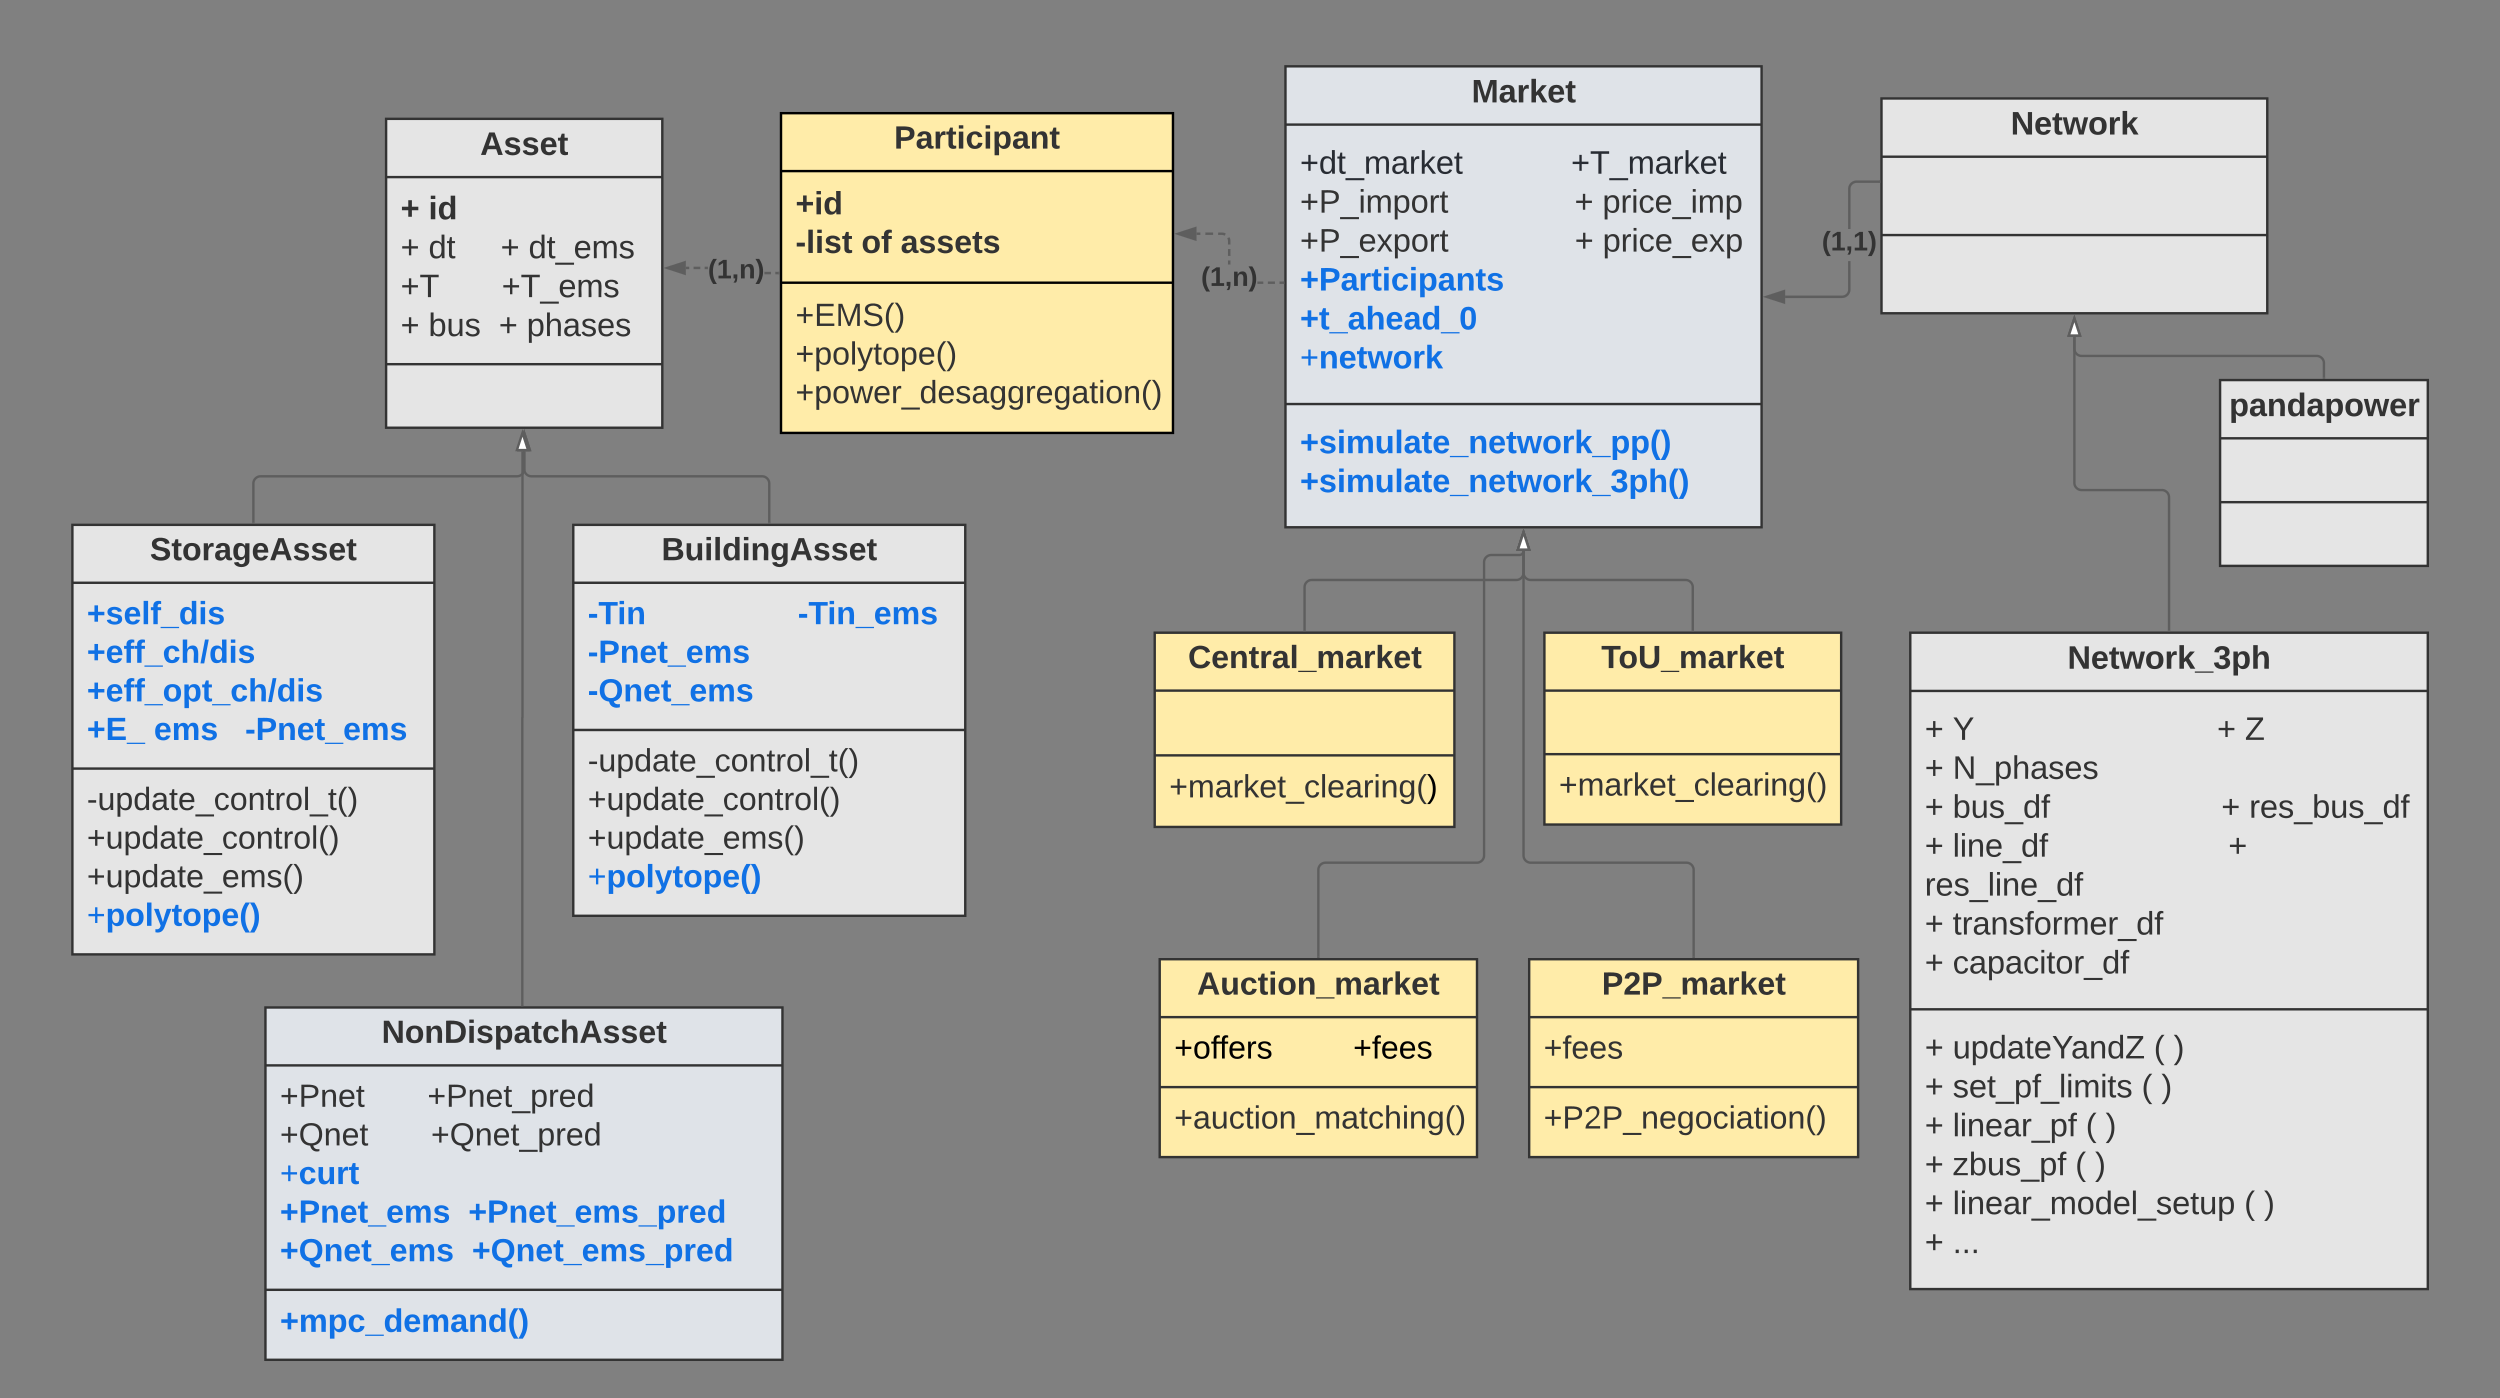 <svg xmlns="http://www.w3.org/2000/svg" xmlns:xlink="http://www.w3.org/1999/xlink" xmlns:lucid="lucid" width="2072" height="1159"><rect width="100%" height="100%" fill="#808080" stroke="none"/><g transform="translate(600 -625)" lucid:page-tab-id="0_0"><path d="M983.24 1149.38h428.92v544H983.24z" stroke="#333" stroke-width="2" fill="#e5e5e5"/><path d="M983.24 1197.65h428.92m-428.92 263.87h428.92" stroke="#333" stroke-width="2" fill="none"/><use xlink:href="#a" transform="matrix(1,0,0,1,991.243,1157.382) translate(122.285 21.878)"/><use xlink:href="#b" transform="matrix(1,0,0,1,995.243,1205.649) translate(0 32.578)"/><use xlink:href="#c" transform="matrix(1,0,0,1,995.243,1205.649) translate(23.154 32.578)"/><use xlink:href="#d" transform="matrix(1,0,0,1,995.243,1205.649) translate(242.224 32.578)"/><use xlink:href="#e" transform="matrix(1,0,0,1,995.243,1205.649) translate(265.378 32.578)"/><use xlink:href="#b" transform="matrix(1,0,0,1,995.243,1205.649) translate(0 64.844)"/><use xlink:href="#f" transform="matrix(1,0,0,1,995.243,1205.649) translate(23.154 64.844)"/><use xlink:href="#b" transform="matrix(1,0,0,1,995.243,1205.649) translate(0 97.111)"/><use xlink:href="#g" transform="matrix(1,0,0,1,995.243,1205.649) translate(23.154 97.111)"/><use xlink:href="#d" transform="matrix(1,0,0,1,995.243,1205.649) translate(245.735 97.111)"/><use xlink:href="#h" transform="matrix(1,0,0,1,995.243,1205.649) translate(268.889 97.111)"/><use xlink:href="#b" transform="matrix(1,0,0,1,995.243,1205.649) translate(0 129.378)"/><use xlink:href="#i" transform="matrix(1,0,0,1,995.243,1205.649) translate(23.154 129.378)"/><use xlink:href="#j" transform="matrix(1,0,0,1,995.243,1205.649) translate(251.56 129.378)"/><use xlink:href="#k" transform="matrix(1,0,0,1,995.243,1205.649) translate(0 161.644)"/><use xlink:href="#b" transform="matrix(1,0,0,1,995.243,1205.649) translate(0 193.911)"/><use xlink:href="#l" transform="matrix(1,0,0,1,995.243,1205.649) translate(23.154 193.911)"/><use xlink:href="#b" transform="matrix(1,0,0,1,995.243,1205.649) translate(0 226.178)"/><use xlink:href="#m" transform="matrix(1,0,0,1,995.243,1205.649) translate(23.154 226.178)"/><use xlink:href="#b" transform="matrix(1,0,0,1,995.243,1469.516) translate(0 32.711)"/><use xlink:href="#n" transform="matrix(1,0,0,1,995.243,1469.516) translate(23.154 32.711)"/><use xlink:href="#o" transform="matrix(1,0,0,1,995.243,1469.516) translate(189.865 32.711)"/><use xlink:href="#p" transform="matrix(1,0,0,1,995.243,1469.516) translate(206.223 32.711)"/><use xlink:href="#b" transform="matrix(1,0,0,1,995.243,1469.516) translate(0 64.978)"/><use xlink:href="#q" transform="matrix(1,0,0,1,995.243,1469.516) translate(23.154 64.978)"/><use xlink:href="#o" transform="matrix(1,0,0,1,995.243,1469.516) translate(179.707 64.978)"/><use xlink:href="#p" transform="matrix(1,0,0,1,995.243,1469.516) translate(196.065 64.978)"/><use xlink:href="#b" transform="matrix(1,0,0,1,995.243,1469.516) translate(0 97.244)"/><use xlink:href="#r" transform="matrix(1,0,0,1,995.243,1469.516) translate(23.154 97.244)"/><use xlink:href="#o" transform="matrix(1,0,0,1,995.243,1469.516) translate(133.473 97.244)"/><use xlink:href="#p" transform="matrix(1,0,0,1,995.243,1469.516) translate(149.831 97.244)"/><use xlink:href="#b" transform="matrix(1,0,0,1,995.243,1469.516) translate(0 129.511)"/><use xlink:href="#s" transform="matrix(1,0,0,1,995.243,1469.516) translate(23.154 129.511)"/><use xlink:href="#o" transform="matrix(1,0,0,1,995.243,1469.516) translate(124.735 129.511)"/><use xlink:href="#p" transform="matrix(1,0,0,1,995.243,1469.516) translate(141.092 129.511)"/><use xlink:href="#b" transform="matrix(1,0,0,1,995.243,1469.516) translate(0 161.778)"/><use xlink:href="#t" transform="matrix(1,0,0,1,995.243,1469.516) translate(23.154 161.778)"/><use xlink:href="#o" transform="matrix(1,0,0,1,995.243,1469.516) translate(264.781 161.778)"/><use xlink:href="#p" transform="matrix(1,0,0,1,995.243,1469.516) translate(281.138 161.778)"/><use xlink:href="#b" transform="matrix(1,0,0,1,995.243,1469.516) translate(0 194.044)"/><use xlink:href="#u" transform="matrix(1,0,0,1,995.243,1469.516) translate(23.154 194.044)"/><path d="M959.38 706.62h319.73v178H959.4z" stroke="#333" stroke-width="2" fill="#e5e5e5"/><path d="M959.38 754.88h319.73M959.4 819.82h319.73" stroke="#333" stroke-width="2" fill="none"/><use xlink:href="#v" transform="matrix(1,0,0,1,967.376,714.618) translate(99.081 21.878)"/><path d="M1240 940h172.16v154H1240z" stroke="#333" stroke-width="2" fill="#e5e5e5"/><path d="M1240 988.27h172.16M1240 1041.2h172.16" stroke="#333" stroke-width="2" fill="none"/><use xlink:href="#w" transform="matrix(1,0,0,1,1248,948) translate(-0.486 21.878)"/><path d="M-280 723.5h228.92v256H-280z" stroke="#333" stroke-width="2" fill="#e5e5e5"/><path d="M-280 771.78h228.92M-280 926.84h228.92" stroke="#333" stroke-width="2" fill="none"/><use xlink:href="#x" transform="matrix(1,0,0,1,-272,731.51) translate(69.976 21.878)"/><use xlink:href="#y" transform="matrix(1,0,0,1,-268,779.776) translate(0 26.978)"/><use xlink:href="#z" transform="matrix(1,0,0,1,-268,779.776) translate(23.154 26.978)"/><use xlink:href="#A" transform="matrix(1,0,0,1,-268,779.776) translate(0 59.244)"/><use xlink:href="#B" transform="matrix(1,0,0,1,-268,779.776) translate(23.154 59.244)"/><use xlink:href="#C" transform="matrix(1,0,0,1,-268,779.776) translate(82.907 59.244)"/><use xlink:href="#D" transform="matrix(1,0,0,1,-268,779.776) translate(106.062 59.244)"/><use xlink:href="#E" transform="matrix(1,0,0,1,-268,779.776) translate(0 91.511)"/><use xlink:href="#F" transform="matrix(1,0,0,1,-268,779.776) translate(83.804 91.511)"/><use xlink:href="#b" transform="matrix(1,0,0,1,-268,779.776) translate(0 123.778)"/><use xlink:href="#G" transform="matrix(1,0,0,1,-268,779.776) translate(23.154 123.778)"/><use xlink:href="#d" transform="matrix(1,0,0,1,-268,779.776) translate(81.414 123.778)"/><use xlink:href="#H" transform="matrix(1,0,0,1,-268,779.776) translate(104.568 123.778)"/><path d="M465.4 680H860v382H465.4z" stroke="#333" stroke-width="2" fill="#dfe3e8"/><path d="M465.4 728.27H860m-394.6 231.6H860" stroke="#333" stroke-width="2" fill="none"/><use xlink:href="#I" transform="matrix(1,0,0,1,473.405,688) translate(146.254 21.878)"/><use xlink:href="#J" transform="matrix(1,0,0,1,477.405,736.267) translate(0 32.711)"/><use xlink:href="#K" transform="matrix(1,0,0,1,477.405,736.267) translate(224.672 32.711)"/><use xlink:href="#L" transform="matrix(1,0,0,1,477.405,736.267) translate(0 64.978)"/><use xlink:href="#d" transform="matrix(1,0,0,1,477.405,736.267) translate(227.585 64.978)"/><use xlink:href="#M" transform="matrix(1,0,0,1,477.405,736.267) translate(250.739 64.978)"/><use xlink:href="#N" transform="matrix(1,0,0,1,477.405,736.267) translate(0 97.244)"/><use xlink:href="#d" transform="matrix(1,0,0,1,477.405,736.267) translate(227.734 97.244)"/><use xlink:href="#O" transform="matrix(1,0,0,1,477.405,736.267) translate(250.888 97.244)"/><use xlink:href="#P" transform="matrix(1,0,0,1,477.405,736.267) translate(0 129.511)"/><use xlink:href="#Q" transform="matrix(1,0,0,1,477.405,736.267) translate(0 161.778)"/><use xlink:href="#R" transform="matrix(1,0,0,1,477.405,736.267) translate(0 194.044)"/><use xlink:href="#S" transform="matrix(1,0,0,1,477.405,967.867) translate(0 32.744)"/><use xlink:href="#T" transform="matrix(1,0,0,1,477.405,967.867) translate(0 65.011)"/><path d="M47.3 718.8h324.86v265H47.3z" stroke="#000" stroke-width="2" fill="#ffeca9"/><path d="M47.3 766.8h324.86M47.3 859.3h324.86" stroke="#000" stroke-width="2" fill="none"/><use xlink:href="#U" transform="matrix(1,0,0,1,55.297,726.807) translate(85.759 21.333)"/><use xlink:href="#V" transform="matrix(1,0,0,1,59.297,774.807) translate(0 27.833)"/><use xlink:href="#W" transform="matrix(1,0,0,1,59.297,774.807) translate(0 59.833)"/><use xlink:href="#X" transform="matrix(1,0,0,1,59.297,774.807) translate(54.667 59.833)"/><use xlink:href="#Y" transform="matrix(1,0,0,1,59.297,774.807) translate(87.111 59.833)"/><use xlink:href="#Z" transform="matrix(1,0,0,1,59.297,867.307) translate(0 27.833)"/><use xlink:href="#aa" transform="matrix(1,0,0,1,59.297,867.307) translate(0 59.833)"/><use xlink:href="#ab" transform="matrix(1,0,0,1,59.297,867.307) translate(0 91.833)"/><path d="M45.3 852.3h-2.7v-2h2.7zm-6.3 0h-5.42v-2h5.4zm-52.28-4.22h-2.68v-2h2.68zm-6.35 0h-5.52v-2h5.52zm-9.2 0h-2.75v-2h2.76z" stroke="#5e5e5e" stroke-width=".05" fill="#5e5e5e"/><path d="M46.3 852.3h-1.03v-2h1.03z" fill="#5e5e5e"/><path d="M46.32 852.33h-1.07v-2.05h1.07zm-1.02-2v1.95h.97v-1.95z" stroke="#5e5e5e" stroke-width=".05" fill="#5e5e5e"/><path d="M-32.58 851.7l-14.27-4.62 14.27-4.64z" fill="#5e5e5e"/><path d="M-31.58 853.1l-18.5-6.02 18.5-6zm-12.03-6.02l10.02 3.26v-6.52z" stroke="#5e5e5e" stroke-width=".05" fill="#5e5e5e"/><use xlink:href="#ac" transform="matrix(1,0,0,1,-13.277,837.974) translate(0 17.778)"/><path d="M463.4 860.34h-2.9v-2h2.9zm-6.75 0h-5.8v-2h5.8zm-9.66 0h-4.85v-2H447zm-27.22-16.16h-2v-3.23h2zm0-7.04h-2v-5.72h2zm-.34-14.55l.26 1.06.08 1.05v2.9h-2v-2.8l-.06-.83-.18-.76-.33-.8 1.85-.75zm-5.56-4.76l1.07.25.94.38-.77 1.85-.8-.33-.76-.18-.83-.07h-3.12v-2h3.2zm-8.5 1.9h-6.32v-2h6.33zm-10.55 0h-3.17v-2h3.17z" stroke="#5e5e5e" stroke-width=".05" fill="#5e5e5e"/><path d="M464.4 860.34h-1.02v-2h1.02z" fill="#5e5e5e"/><path d="M464.43 860.37h-1.07v-2.05h1.07zm-1.03-2v1.95h.98v-1.95z" stroke="#5e5e5e" stroke-width=".05" fill="#5e5e5e"/><path d="M390.66 823.4l-14.26-4.65 14.26-4.63z" fill="#5e5e5e"/><path d="M391.66 824.76l-18.5-6 18.5-6.02zm-12.03-6l10.03 3.25v-6.5z" stroke="#5e5e5e" stroke-width=".05" fill="#5e5e5e"/><use xlink:href="#ac" transform="matrix(1,0,0,1,395.42,844.183) translate(0 17.778)"/><path d="M667.38 1420H940v164H667.38z" stroke="#333" stroke-width="2" fill="#ffeca9"/><path d="M667.38 1468H940m-272.62 58H940" stroke="#333" stroke-width="2" fill="none"/><g><use xlink:href="#ad" transform="matrix(1,0,0,1,675.381,1428) translate(52.241 21.333)"/></g><g><use xlink:href="#ae" transform="matrix(1,0,0,1,679.381,1476) translate(0 26.333)"/></g><g><use xlink:href="#af" transform="matrix(1,0,0,1,679.381,1534) translate(0 26.333)"/></g><path d="M-380 1460H48.5v292H-380z" stroke="#333" stroke-width="2" fill="#dfe3e8"/><path d="M-380 1508H48.5M-380 1694H48.5" stroke="#333" stroke-width="2" fill="none"/><g><use xlink:href="#ag" transform="matrix(1,0,0,1,-372,1468) translate(88.315 21.333)"/></g><g><use xlink:href="#ah" transform="matrix(1,0,0,1,-368,1516) translate(0 26.333)"/><use xlink:href="#ai" transform="matrix(1,0,0,1,-368,1516) translate(122.222 26.333)"/><use xlink:href="#aj" transform="matrix(1,0,0,1,-368,1516) translate(0 58.333)"/><use xlink:href="#ak" transform="matrix(1,0,0,1,-368,1516) translate(125.185 58.333)"/><use xlink:href="#al" transform="matrix(1,0,0,1,-368,1516) translate(0 90.333)"/><use xlink:href="#am" transform="matrix(1,0,0,1,-368,1516) translate(0 122.333)"/><use xlink:href="#an" transform="matrix(1,0,0,1,-368,1516) translate(156.148 122.333)"/><use xlink:href="#ao" transform="matrix(1,0,0,1,-368,1516) translate(0 154.333)"/><use xlink:href="#ap" transform="matrix(1,0,0,1,-368,1516) translate(159.111 154.333)"/></g><g><use xlink:href="#aq" transform="matrix(1,0,0,1,-368,1702) translate(0 26.878)"/></g><path d="M-540 1060h300v356h-300z" stroke="#333" stroke-width="2" fill="#e5e5e5"/><path d="M-540 1108h300m-300 154h300" stroke="#333" stroke-width="2" fill="none"/><g><use xlink:href="#ar" transform="matrix(1,0,0,1,-532,1068) translate(56.259 21.333)"/></g><g><use xlink:href="#as" transform="matrix(1,0,0,1,-528,1116) translate(0 26.333)"/><use xlink:href="#at" transform="matrix(1,0,0,1,-528,1116) translate(0 58.333)"/><use xlink:href="#au" transform="matrix(1,0,0,1,-528,1116) translate(0 90.333)"/><use xlink:href="#av" transform="matrix(1,0,0,1,-528,1116) translate(0 122.333)"/><use xlink:href="#aw" transform="matrix(1,0,0,1,-528,1116) translate(55.556 122.333)"/><use xlink:href="#ax" transform="matrix(1,0,0,1,-528,1116) translate(131.111 122.333)"/></g><g><use xlink:href="#ay" transform="matrix(1,0,0,1,-528,1270) translate(0 26.333)"/><use xlink:href="#az" transform="matrix(1,0,0,1,-528,1270) translate(0 58.333)"/><use xlink:href="#aA" transform="matrix(1,0,0,1,-528,1270) translate(0 90.333)"/><use xlink:href="#aB" transform="matrix(1,0,0,1,-528,1270) translate(0 122.333)"/></g><path d="M-124.86 1060H200v324h-324.87z" stroke="#333" stroke-width="2" fill="#e5e5e5"/><path d="M-124.86 1108H200m-324.87 122H200" stroke="#333" stroke-width="2" fill="none"/><g><use xlink:href="#aC" transform="matrix(1,0,0,1,-116.865,1068) translate(65.13 21.333)"/></g><g><use xlink:href="#aD" transform="matrix(1,0,0,1,-112.865,1116) translate(0 26.333)"/><use xlink:href="#aE" transform="matrix(1,0,0,1,-112.865,1116) translate(174.074 26.333)"/><use xlink:href="#aF" transform="matrix(1,0,0,1,-112.865,1116) translate(0 58.333)"/><use xlink:href="#aG" transform="matrix(1,0,0,1,-112.865,1116) translate(0 90.333)"/></g><g><use xlink:href="#ay" transform="matrix(1,0,0,1,-112.865,1238) translate(0 26.333)"/><use xlink:href="#aH" transform="matrix(1,0,0,1,-112.865,1238) translate(0 58.333)"/><use xlink:href="#aA" transform="matrix(1,0,0,1,-112.865,1238) translate(0 90.333)"/><use xlink:href="#aB" transform="matrix(1,0,0,1,-112.865,1238) translate(0 122.333)"/></g><path d="M-390 1058v-32.24a6 6 0 0 1 6-6h212.46a6 6 0 0 0 6-6V999" stroke="#5e5e5e" stroke-width="2" fill="none"/><path d="M-389 1059h-2v-1.03h2z" stroke="#5e5e5e" stroke-width=".05" fill="#5e5e5e"/><path d="M-165.54 983.75l4.63 14.26h-9.28z" stroke="#5e5e5e" stroke-width="2" fill="#fff"/><path d="M37.57 1058v-32.24a6 6 0 0 0-6-6h-191.1a6 6 0 0 1-6-6V999" stroke="#5e5e5e" stroke-width="2" fill="none"/><path d="M38.57 1059h-2v-1.03h2z" stroke="#5e5e5e" stroke-width=".05" fill="#5e5e5e"/><path d="M-165.54 983.75l4.63 14.26h-9.28z" stroke="#5e5e5e" stroke-width="2" fill="#fff"/><path d="M361.17 1420h262.97v164H361.17z" stroke="#333" stroke-width="2" fill="#ffeca9"/><path d="M361.17 1468h262.97m-262.97 58h262.97" stroke="#333" stroke-width="2" fill="none"/><g><use xlink:href="#aI" transform="matrix(1,0,0,1,369.165,1428) translate(22.981 21.333)"/></g><g><use xlink:href="#aJ" transform="matrix(1,0,0,1,373.165,1476) translate(0 26.333)"/><use xlink:href="#aK" transform="matrix(1,0,0,1,373.165,1476) translate(148.296 26.333)"/></g><g><use xlink:href="#aL" transform="matrix(1,0,0,1,373.165,1534) translate(0 26.333)"/></g><path d="M680 1149.38h245.95v159H680z" stroke="#333" stroke-width="2" fill="#ffeca9"/><path d="M680 1197.38h245.95M680 1250.05h245.95" stroke="#333" stroke-width="2" fill="none"/><g><use xlink:href="#aM" transform="matrix(1,0,0,1,688,1157.382) translate(39.111 21.333)"/></g><g><use xlink:href="#aN" transform="matrix(1,0,0,1,692,1258.049) translate(0 26.333)"/></g><path d="M357.03 1149.38H605.4v161H357.03z" stroke="#333" stroke-width="2" fill="#ffeca9"/><path d="M357.03 1197.38H605.4m-248.37 53.67H605.4" stroke="#333" stroke-width="2" fill="none"/><g><use xlink:href="#aO" transform="matrix(1,0,0,1,365.027,1157.382) translate(19.611 21.333)"/></g><g><use xlink:href="#aP" transform="matrix(1,0,0,1,369.027,1259.049) translate(0 26.833)"/></g><path d="M1326.08 938v-12a6 6 0 0 0-6-6h-194.84a6 6 0 0 1-6-6v-9.88" stroke="#5e5e5e" stroke-width="2" fill="none"/><path d="M1327.08 939h-2v-1.03h2z" stroke="#5e5e5e" stroke-width=".05" fill="#5e5e5e"/><path d="M1119.24 888.85l4.64 14.27h-9.28z" stroke="#5e5e5e" stroke-width="2" fill="#fff"/><path d="M1197.7 1147.38v-110.23a6 6 0 0 0-6-6h-66.46a6 6 0 0 1-6-6V904.12" stroke="#5e5e5e" stroke-width="2" fill="none"/><path d="M1198.7 1148.38h-2v-1.02h2z" stroke="#5e5e5e" stroke-width=".05" fill="#5e5e5e"/><path d="M1119.24 888.85l4.64 14.27h-9.28z" stroke="#5e5e5e" stroke-width="2" fill="#fff"/><path d="M933.7 865.04l-.08 1.06-.26 1.06-.42 1.02-.57.94-.72.83-.83.72-.94.57-1 .42-1.08.26-1.06.08H879.5v-2h47.16l.82-.07.77-.18.72-.3.67-.4.6-.52.5-.6.4-.66.32-.73.18-.76.06-.82v-23.5h2zm23.68-88.48h-18.64l-.82.07-.76.18-.73.3-.66.42-.6.5-.5.6-.42.67-.3.72-.18.76-.07.82v33.18h-2v-33.26l.1-1.05.24-1.07.42-1.02.58-.93.7-.84.85-.7.92-.58 1.02-.42 1.07-.26 1.06-.08h18.72z" stroke="#5e5e5e" stroke-width=".05" fill="#5e5e5e"/><path d="M958.38 776.56h-1.03v-2h1.03z" fill="#5e5e5e"/><path d="M958.4 776.6h-1.07v-2.06h1.07zm-1.02-2v1.94h.97v-1.95z" stroke="#5e5e5e" stroke-width=".05" fill="#5e5e5e"/><path d="M878.5 875.63L864.24 871l14.26-4.63z" fill="#5e5e5e"/><path d="M879.5 877l-18.5-6 18.5-6zm-12.03-6l10.03 3.26v-6.52z" stroke="#5e5e5e" stroke-width=".05" fill="#5e5e5e"/><g><use xlink:href="#aQ" transform="matrix(1,0,0,1,909.925,814.782) translate(0 17.778)"/></g><path d="M-167.12 1458v-238.17a.08.08 0 0 1 .08-.07.08.08 0 0 0 .07-.08V999" stroke="#5e5e5e" stroke-width="2" fill="none"/><path d="M-166.12 1459h-2v-1.03h2z" stroke="#5e5e5e" stroke-width=".05" fill="#5e5e5e"/><path d="M-166.97 983.75l4.64 14.26h-9.27z" stroke="#5e5e5e" stroke-width="2" fill="#fff"/><path d="M481.22 1147.38v-35.7a6 6 0 0 1 6-6H656.7a6 6 0 0 0 6-6v-18.18" stroke="#5e5e5e" stroke-width="2" fill="none"/><path d="M482.22 1148.38h-2v-1.02h2z" stroke="#5e5e5e" stroke-width=".05" fill="#5e5e5e"/><path d="M662.7 1066.24l4.64 14.26h-9.27z" stroke="#5e5e5e" stroke-width="2" fill="#5e5e5e"/><path d="M802.97 1147.38v-35.7a6 6 0 0 0-6-6H668.7a6 6 0 0 1-6-6v-18.18" stroke="#5e5e5e" stroke-width="2" fill="none"/><path d="M803.97 1148.38h-2v-1.02h2z" stroke="#5e5e5e" stroke-width=".05" fill="#5e5e5e"/><path d="M662.7 1066.24l4.64 14.26h-9.27z" stroke="#5e5e5e" stroke-width="2" fill="#5e5e5e"/><path d="M803.7 1418v-72a6 6 0 0 0-6-6h-129a6 6 0 0 1-6-6v-252.5" stroke="#5e5e5e" stroke-width="2" fill="none"/><path d="M804.7 1419h-2v-1.03h2z" stroke="#5e5e5e" stroke-width=".05" fill="#5e5e5e"/><path d="M662.7 1066.24l4.64 14.26h-9.27z" stroke="#5e5e5e" stroke-width="2" fill="#fff"/><path d="M492.65 1418v-72a6 6 0 0 1 6-6H624a6 6 0 0 0 6-6v-243a6 6 0 0 1 6-6h23.2a3.5 3.5 0 0 0 3.5-3.5" stroke="#5e5e5e" stroke-width="2" fill="none"/><path d="M493.65 1419h-2v-1.03h2z" stroke="#5e5e5e" stroke-width=".05" fill="#5e5e5e"/><path d="M662.7 1066.24l4.64 14.26h-9.27z" stroke="#5e5e5e" stroke-width="2" fill="#fff"/><defs><path fill="#333" d="M175 0L67-191c6 58 2 128 3 191H24v-248h59L193-55c-6-58-2-129-3-193h46V0h-61" id="aR"/><path fill="#333" d="M185-48c-13 30-37 53-82 52C43 2 14-33 14-96s30-98 90-98c62 0 83 45 84 108H66c0 31 8 55 39 56 18 0 30-7 34-22zm-45-69c5-46-57-63-70-21-2 6-4 13-4 21h74" id="aS"/><path fill="#333" d="M115-3C79 11 28 4 28-45v-112H4v-33h27l15-45h31v45h36v33H77v99c-1 23 16 31 38 25v30" id="aT"/><path fill="#333" d="M231 0h-52l-39-155L100 0H48L-1-190h46L77-45c9-52 24-97 36-145h53l37 145 32-145h46" id="aU"/><path fill="#333" d="M110-194c64 0 96 36 96 99 0 64-35 99-97 99-61 0-95-36-95-99 0-62 34-99 96-99zm-1 164c35 0 45-28 45-65 0-40-10-65-43-65-34 0-45 26-45 65 0 36 10 65 43 65" id="aV"/><path fill="#333" d="M135-150c-39-12-60 13-60 57V0H25l-1-190h47c2 13-1 29 3 40 6-28 27-53 61-41v41" id="aW"/><path fill="#333" d="M147 0L96-86 75-71V0H25v-261h50v150l67-79h53l-66 74L201 0h-54" id="aX"/><path fill="#333" d="M-4 44V30h207v14H-4" id="aY"/><path fill="#333" d="M128-127c34 4 56 21 59 58 7 91-148 94-172 28-4-9-6-17-7-26l51-5c1 24 16 35 40 36 23 0 39-12 38-36-1-31-31-36-65-34v-40c32 2 59-3 59-33 0-20-13-33-34-33s-33 13-35 32l-50-3c6-44 37-68 86-68 50 0 83 20 83 66 0 35-22 52-53 58" id="aZ"/><path fill="#333" d="M135-194c53 0 70 44 70 98 0 56-19 98-73 100-31 1-45-17-59-34 3 33 2 69 2 105H25l-1-265h48c2 10 0 23 3 31 11-24 29-35 60-35zM114-30c33 0 39-31 40-66 0-38-9-64-40-64-56 0-55 130 0 130" id="ba"/><path fill="#333" d="M114-157C55-157 80-60 75 0H25v-261h50l-1 109c12-26 28-41 61-42 86-1 58 113 63 194h-50c-7-57 23-157-34-157" id="bb"/><g id="a"><use transform="matrix(0.075,0,0,0.075,0,0)" xlink:href="#aR"/><use transform="matrix(0.075,0,0,0.075,19.345,0)" xlink:href="#aS"/><use transform="matrix(0.075,0,0,0.075,34.283,0)" xlink:href="#aT"/><use transform="matrix(0.075,0,0,0.075,43.172,0)" xlink:href="#aU"/><use transform="matrix(0.075,0,0,0.075,64.085,0)" xlink:href="#aV"/><use transform="matrix(0.075,0,0,0.075,80.443,0)" xlink:href="#aW"/><use transform="matrix(0.075,0,0,0.075,90.899,0)" xlink:href="#aX"/><use transform="matrix(0.075,0,0,0.075,105.838,0)" xlink:href="#aY"/><use transform="matrix(0.075,0,0,0.075,120.776,0)" xlink:href="#aZ"/><use transform="matrix(0.075,0,0,0.075,135.714,0)" xlink:href="#ba"/><use transform="matrix(0.075,0,0,0.075,152.072,0)" xlink:href="#bb"/></g><path fill="#333" d="M118-107v75H92v-75H18v-26h74v-75h26v75h74v26h-74" id="bc"/><use transform="matrix(0.075,0,0,0.075,0,0)" xlink:href="#bc" id="b"/><path fill="#333" d="M137-103V0h-34v-103L8-248h37l75 118 75-118h37" id="bd"/><use transform="matrix(0.075,0,0,0.075,0,0)" xlink:href="#bd" id="c"/><use transform="matrix(0.075,0,0,0.075,0,0)" xlink:href="#bc" id="d"/><path fill="#333" d="M209 0H11v-25l151-195H24v-28h176v25L50-27h159V0" id="be"/><use transform="matrix(0.075,0,0,0.075,0,0)" xlink:href="#be" id="e"/><path fill="#333" d="M190 0L58-211 59 0H30v-248h39L202-35l-2-213h31V0h-41" id="bf"/><path fill="#333" d="M-5 72V49h209v23H-5" id="bg"/><path fill="#333" d="M115-194c55 1 70 41 70 98S169 2 115 4C84 4 66-9 55-30l1 105H24l-1-265h31l2 30c10-21 28-34 59-34zm-8 174c40 0 45-34 45-75s-6-73-45-74c-42 0-51 32-51 76 0 43 10 73 51 73" id="bh"/><path fill="#333" d="M106-169C34-169 62-67 57 0H25v-261h32l-1 103c12-21 28-36 61-36 89 0 53 116 60 194h-32v-121c2-32-8-49-39-48" id="bi"/><path fill="#333" d="M141-36C126-15 110 5 73 4 37 3 15-17 15-53c-1-64 63-63 125-63 3-35-9-54-41-54-24 1-41 7-42 31l-33-3c5-37 33-52 76-52 45 0 72 20 72 64v82c-1 20 7 32 28 27v20c-31 9-61-2-59-35zM48-53c0 20 12 33 32 33 41-3 63-29 60-74-43 2-92-5-92 41" id="bj"/><path fill="#333" d="M135-143c-3-34-86-38-87 0 15 53 115 12 119 90S17 21 10-45l28-5c4 36 97 45 98 0-10-56-113-15-118-90-4-57 82-63 122-42 12 7 21 19 24 35" id="bk"/><path fill="#333" d="M100-194c63 0 86 42 84 106H49c0 40 14 67 53 68 26 1 43-12 49-29l28 8c-11 28-37 45-77 45C44 4 14-33 15-96c1-61 26-98 85-98zm52 81c6-60-76-77-97-28-3 7-6 17-6 28h103" id="bl"/><g id="f"><use transform="matrix(0.075,0,0,0.075,0,0)" xlink:href="#bf"/><use transform="matrix(0.075,0,0,0.075,19.345,0)" xlink:href="#bg"/><use transform="matrix(0.075,0,0,0.075,34.283,0)" xlink:href="#bh"/><use transform="matrix(0.075,0,0,0.075,49.222,0)" xlink:href="#bi"/><use transform="matrix(0.075,0,0,0.075,64.16,0)" xlink:href="#bj"/><use transform="matrix(0.075,0,0,0.075,79.098,0)" xlink:href="#bk"/><use transform="matrix(0.075,0,0,0.075,92.543,0)" xlink:href="#bl"/><use transform="matrix(0.075,0,0,0.075,107.481,0)" xlink:href="#bk"/></g><path fill="#333" d="M115-194c53 0 69 39 70 98 0 66-23 100-70 100C84 3 66-7 56-30L54 0H23l1-261h32v101c10-23 28-34 59-34zm-8 174c40 0 45-34 45-75 0-40-5-75-45-74-42 0-51 32-51 76 0 43 10 73 51 73" id="bm"/><path fill="#333" d="M84 4C-5 8 30-112 23-190h32v120c0 31 7 50 39 49 72-2 45-101 50-169h31l1 190h-30c-1-10 1-25-2-33-11 22-28 36-60 37" id="bn"/><path fill="#333" d="M85-194c31 0 48 13 60 33l-1-100h32l1 261h-30c-2-10 0-23-3-31C134-8 116 4 85 4 32 4 16-35 15-94c0-66 23-100 70-100zm9 24c-40 0-46 34-46 75 0 40 6 74 45 74 42 0 51-32 51-76 0-42-9-74-50-73" id="bo"/><path fill="#333" d="M101-234c-31-9-42 10-38 44h38v23H63V0H32v-167H5v-23h27c-7-52 17-82 69-68v24" id="bp"/><g id="g"><use transform="matrix(0.075,0,0,0.075,0,0)" xlink:href="#bm"/><use transform="matrix(0.075,0,0,0.075,14.938,0)" xlink:href="#bn"/><use transform="matrix(0.075,0,0,0.075,29.877,0)" xlink:href="#bk"/><use transform="matrix(0.075,0,0,0.075,43.321,0)" xlink:href="#bg"/><use transform="matrix(0.075,0,0,0.075,58.259,0)" xlink:href="#bo"/><use transform="matrix(0.075,0,0,0.075,73.198,0)" xlink:href="#bp"/></g><path fill="#333" d="M114-163C36-179 61-72 57 0H25l-1-190h30c1 12-1 29 2 39 6-27 23-49 58-41v29" id="bq"/><g id="h"><use transform="matrix(0.075,0,0,0.075,0,0)" xlink:href="#bq"/><use transform="matrix(0.075,0,0,0.075,8.888,0)" xlink:href="#bl"/><use transform="matrix(0.075,0,0,0.075,23.827,0)" xlink:href="#bk"/><use transform="matrix(0.075,0,0,0.075,37.271,0)" xlink:href="#bg"/><use transform="matrix(0.075,0,0,0.075,52.209,0)" xlink:href="#bm"/><use transform="matrix(0.075,0,0,0.075,67.148,0)" xlink:href="#bn"/><use transform="matrix(0.075,0,0,0.075,82.086,0)" xlink:href="#bk"/><use transform="matrix(0.075,0,0,0.075,95.53,0)" xlink:href="#bg"/><use transform="matrix(0.075,0,0,0.075,110.469,0)" xlink:href="#bo"/><use transform="matrix(0.075,0,0,0.075,125.407,0)" xlink:href="#bp"/></g><path fill="#333" d="M24 0v-261h32V0H24" id="br"/><path fill="#333" d="M24-231v-30h32v30H24zM24 0v-190h32V0H24" id="bs"/><path fill="#333" d="M117-194c89-4 53 116 60 194h-32v-121c0-31-8-49-39-48C34-167 62-67 57 0H25l-1-190h30c1 10-1 24 2 32 11-22 29-35 61-36" id="bt"/><g id="i"><use transform="matrix(0.075,0,0,0.075,0,0)" xlink:href="#br"/><use transform="matrix(0.075,0,0,0.075,5.901,0)" xlink:href="#bs"/><use transform="matrix(0.075,0,0,0.075,11.801,0)" xlink:href="#bt"/><use transform="matrix(0.075,0,0,0.075,26.74,0)" xlink:href="#bl"/><use transform="matrix(0.075,0,0,0.075,41.678,0)" xlink:href="#bg"/><use transform="matrix(0.075,0,0,0.075,56.616,0)" xlink:href="#bo"/><use transform="matrix(0.075,0,0,0.075,71.554,0)" xlink:href="#bp"/></g><use transform="matrix(0.075,0,0,0.075,0,0)" xlink:href="#bc" id="j"/><g id="k"><use transform="matrix(0.075,0,0,0.075,0,0)" xlink:href="#bq"/><use transform="matrix(0.075,0,0,0.075,8.888,0)" xlink:href="#bl"/><use transform="matrix(0.075,0,0,0.075,23.827,0)" xlink:href="#bk"/><use transform="matrix(0.075,0,0,0.075,37.271,0)" xlink:href="#bg"/><use transform="matrix(0.075,0,0,0.075,52.209,0)" xlink:href="#br"/><use transform="matrix(0.075,0,0,0.075,58.11,0)" xlink:href="#bs"/><use transform="matrix(0.075,0,0,0.075,64.01,0)" xlink:href="#bt"/><use transform="matrix(0.075,0,0,0.075,78.949,0)" xlink:href="#bl"/><use transform="matrix(0.075,0,0,0.075,93.887,0)" xlink:href="#bg"/><use transform="matrix(0.075,0,0,0.075,108.825,0)" xlink:href="#bo"/><use transform="matrix(0.075,0,0,0.075,123.764,0)" xlink:href="#bp"/></g><path fill="#333" d="M59-47c-2 24 18 29 38 22v24C64 9 27 4 27-40v-127H5v-23h24l9-43h21v43h35v23H59v120" id="bu"/><path fill="#333" d="M100-194c62-1 85 37 85 99 1 63-27 99-86 99S16-35 15-95c0-66 28-99 85-99zM99-20c44 1 53-31 53-75 0-43-8-75-51-75s-53 32-53 75 10 74 51 75" id="bv"/><path fill="#333" d="M210-169c-67 3-38 105-44 169h-31v-121c0-29-5-50-35-48C34-165 62-65 56 0H25l-1-190h30c1 10-1 24 2 32 10-44 99-50 107 0 11-21 27-35 58-36 85-2 47 119 55 194h-31v-121c0-29-5-49-35-48" id="bw"/><g id="l"><use transform="matrix(0.075,0,0,0.075,0,0)" xlink:href="#bu"/><use transform="matrix(0.075,0,0,0.075,7.469,0)" xlink:href="#bq"/><use transform="matrix(0.075,0,0,0.075,16.357,0)" xlink:href="#bj"/><use transform="matrix(0.075,0,0,0.075,31.296,0)" xlink:href="#bt"/><use transform="matrix(0.075,0,0,0.075,46.234,0)" xlink:href="#bk"/><use transform="matrix(0.075,0,0,0.075,59.678,0)" xlink:href="#bp"/><use transform="matrix(0.075,0,0,0.075,67.148,0)" xlink:href="#bv"/><use transform="matrix(0.075,0,0,0.075,82.086,0)" xlink:href="#bq"/><use transform="matrix(0.075,0,0,0.075,90.974,0)" xlink:href="#bw"/><use transform="matrix(0.075,0,0,0.075,113.307,0)" xlink:href="#bl"/><use transform="matrix(0.075,0,0,0.075,128.245,0)" xlink:href="#bq"/><use transform="matrix(0.075,0,0,0.075,137.133,0)" xlink:href="#bg"/><use transform="matrix(0.075,0,0,0.075,152.072,0)" xlink:href="#bo"/><use transform="matrix(0.075,0,0,0.075,167.01,0)" xlink:href="#bp"/></g><path fill="#333" d="M96-169c-40 0-48 33-48 73s9 75 48 75c24 0 41-14 43-38l32 2c-6 37-31 61-74 61-59 0-76-41-82-99-10-93 101-131 147-64 4 7 5 14 7 22l-32 3c-4-21-16-35-41-35" id="bx"/><g id="m"><use transform="matrix(0.075,0,0,0.075,0,0)" xlink:href="#bx"/><use transform="matrix(0.075,0,0,0.075,13.444,0)" xlink:href="#bj"/><use transform="matrix(0.075,0,0,0.075,28.383,0)" xlink:href="#bh"/><use transform="matrix(0.075,0,0,0.075,43.321,0)" xlink:href="#bj"/><use transform="matrix(0.075,0,0,0.075,58.259,0)" xlink:href="#bx"/><use transform="matrix(0.075,0,0,0.075,71.704,0)" xlink:href="#bs"/><use transform="matrix(0.075,0,0,0.075,77.604,0)" xlink:href="#bu"/><use transform="matrix(0.075,0,0,0.075,85.073,0)" xlink:href="#bv"/><use transform="matrix(0.075,0,0,0.075,100.012,0)" xlink:href="#bq"/><use transform="matrix(0.075,0,0,0.075,108.9,0)" xlink:href="#bg"/><use transform="matrix(0.075,0,0,0.075,123.838,0)" xlink:href="#bo"/><use transform="matrix(0.075,0,0,0.075,138.777,0)" xlink:href="#bp"/></g><g id="n"><use transform="matrix(0.075,0,0,0.075,0,0)" xlink:href="#bn"/><use transform="matrix(0.075,0,0,0.075,14.938,0)" xlink:href="#bh"/><use transform="matrix(0.075,0,0,0.075,29.877,0)" xlink:href="#bo"/><use transform="matrix(0.075,0,0,0.075,44.815,0)" xlink:href="#bj"/><use transform="matrix(0.075,0,0,0.075,59.753,0)" xlink:href="#bu"/><use transform="matrix(0.075,0,0,0.075,67.222,0)" xlink:href="#bl"/><use transform="matrix(0.075,0,0,0.075,82.16,0)" xlink:href="#bd"/><use transform="matrix(0.075,0,0,0.075,98.07,0)" xlink:href="#bj"/><use transform="matrix(0.075,0,0,0.075,113.008,0)" xlink:href="#bt"/><use transform="matrix(0.075,0,0,0.075,127.946,0)" xlink:href="#bo"/><use transform="matrix(0.075,0,0,0.075,142.885,0)" xlink:href="#be"/></g><path fill="#333" d="M87 75C49 33 22-17 22-94c0-76 28-126 65-167h31c-38 41-64 92-64 168S80 34 118 75H87" id="by"/><use transform="matrix(0.075,0,0,0.075,0,0)" xlink:href="#by" id="o"/><path fill="#333" d="M33-261c38 41 65 92 65 168S71 34 33 75H2C39 34 66-17 66-93S39-220 2-261h31" id="bz"/><use transform="matrix(0.075,0,0,0.075,0,0)" xlink:href="#bz" id="p"/><g id="q"><use transform="matrix(0.075,0,0,0.075,0,0)" xlink:href="#bk"/><use transform="matrix(0.075,0,0,0.075,13.444,0)" xlink:href="#bl"/><use transform="matrix(0.075,0,0,0.075,28.383,0)" xlink:href="#bu"/><use transform="matrix(0.075,0,0,0.075,35.852,0)" xlink:href="#bg"/><use transform="matrix(0.075,0,0,0.075,50.79,0)" xlink:href="#bh"/><use transform="matrix(0.075,0,0,0.075,65.728,0)" xlink:href="#bp"/><use transform="matrix(0.075,0,0,0.075,73.198,0)" xlink:href="#bg"/><use transform="matrix(0.075,0,0,0.075,88.136,0)" xlink:href="#br"/><use transform="matrix(0.075,0,0,0.075,94.036,0)" xlink:href="#bs"/><use transform="matrix(0.075,0,0,0.075,99.937,0)" xlink:href="#bw"/><use transform="matrix(0.075,0,0,0.075,122.27,0)" xlink:href="#bs"/><use transform="matrix(0.075,0,0,0.075,128.17,0)" xlink:href="#bu"/><use transform="matrix(0.075,0,0,0.075,135.64,0)" xlink:href="#bk"/></g><g id="r"><use transform="matrix(0.075,0,0,0.075,0,0)" xlink:href="#br"/><use transform="matrix(0.075,0,0,0.075,5.901,0)" xlink:href="#bs"/><use transform="matrix(0.075,0,0,0.075,11.801,0)" xlink:href="#bt"/><use transform="matrix(0.075,0,0,0.075,26.74,0)" xlink:href="#bl"/><use transform="matrix(0.075,0,0,0.075,41.678,0)" xlink:href="#bj"/><use transform="matrix(0.075,0,0,0.075,56.616,0)" xlink:href="#bq"/><use transform="matrix(0.075,0,0,0.075,65.504,0)" xlink:href="#bg"/><use transform="matrix(0.075,0,0,0.075,80.443,0)" xlink:href="#bh"/><use transform="matrix(0.075,0,0,0.075,95.381,0)" xlink:href="#bp"/></g><path fill="#333" d="M9 0v-24l116-142H16v-24h144v24L44-24h123V0H9" id="bA"/><g id="s"><use transform="matrix(0.075,0,0,0.075,0,0)" xlink:href="#bA"/><use transform="matrix(0.075,0,0,0.075,13.444,0)" xlink:href="#bm"/><use transform="matrix(0.075,0,0,0.075,28.383,0)" xlink:href="#bn"/><use transform="matrix(0.075,0,0,0.075,43.321,0)" xlink:href="#bk"/><use transform="matrix(0.075,0,0,0.075,56.765,0)" xlink:href="#bg"/><use transform="matrix(0.075,0,0,0.075,71.704,0)" xlink:href="#bh"/><use transform="matrix(0.075,0,0,0.075,86.642,0)" xlink:href="#bp"/></g><g id="t"><use transform="matrix(0.075,0,0,0.075,0,0)" xlink:href="#br"/><use transform="matrix(0.075,0,0,0.075,5.901,0)" xlink:href="#bs"/><use transform="matrix(0.075,0,0,0.075,11.801,0)" xlink:href="#bt"/><use transform="matrix(0.075,0,0,0.075,26.74,0)" xlink:href="#bl"/><use transform="matrix(0.075,0,0,0.075,41.678,0)" xlink:href="#bj"/><use transform="matrix(0.075,0,0,0.075,56.616,0)" xlink:href="#bq"/><use transform="matrix(0.075,0,0,0.075,65.504,0)" xlink:href="#bg"/><use transform="matrix(0.075,0,0,0.075,80.443,0)" xlink:href="#bw"/><use transform="matrix(0.075,0,0,0.075,102.775,0)" xlink:href="#bv"/><use transform="matrix(0.075,0,0,0.075,117.714,0)" xlink:href="#bo"/><use transform="matrix(0.075,0,0,0.075,132.652,0)" xlink:href="#bl"/><use transform="matrix(0.075,0,0,0.075,147.59,0)" xlink:href="#br"/><use transform="matrix(0.075,0,0,0.075,153.491,0)" xlink:href="#bg"/><use transform="matrix(0.075,0,0,0.075,168.429,0)" xlink:href="#bk"/><use transform="matrix(0.075,0,0,0.075,181.873,0)" xlink:href="#bl"/><use transform="matrix(0.075,0,0,0.075,196.812,0)" xlink:href="#bu"/><use transform="matrix(0.075,0,0,0.075,204.281,0)" xlink:href="#bn"/><use transform="matrix(0.075,0,0,0.075,219.219,0)" xlink:href="#bh"/></g><path fill="#333" d="M33 0v-38h34V0H33" id="bB"/><g id="u"><use transform="matrix(0.075,0,0,0.075,0,0)" xlink:href="#bB"/><use transform="matrix(0.075,0,0,0.075,7.469,0)" xlink:href="#bB"/><use transform="matrix(0.075,0,0,0.075,14.938,0)" xlink:href="#bB"/></g><g id="v"><use transform="matrix(0.075,0,0,0.075,0,0)" xlink:href="#aR"/><use transform="matrix(0.075,0,0,0.075,19.345,0)" xlink:href="#aS"/><use transform="matrix(0.075,0,0,0.075,34.283,0)" xlink:href="#aT"/><use transform="matrix(0.075,0,0,0.075,43.172,0)" xlink:href="#aU"/><use transform="matrix(0.075,0,0,0.075,64.085,0)" xlink:href="#aV"/><use transform="matrix(0.075,0,0,0.075,80.443,0)" xlink:href="#aW"/><use transform="matrix(0.075,0,0,0.075,90.899,0)" xlink:href="#aX"/></g><path fill="#333" d="M133-34C117-15 103 5 69 4 32 3 11-16 11-54c-1-60 55-63 116-61 1-26-3-47-28-47-18 1-26 9-28 27l-52-2c7-38 36-58 82-57s74 22 75 68l1 82c-1 14 12 18 25 15v27c-30 8-71 5-69-32zm-48 3c29 0 43-24 42-57-32 0-66-3-65 30 0 17 8 27 23 27" id="bC"/><path fill="#333" d="M135-194c87-1 58 113 63 194h-50c-7-57 23-157-34-157-59 0-34 97-39 157H25l-1-190h47c2 12-1 28 3 38 12-26 28-41 61-42" id="bD"/><path fill="#333" d="M88-194c31-1 46 15 58 34l-1-101h50l1 261h-48c-2-10 0-23-3-31C134-8 116 4 84 4 32 4 16-41 15-95c0-56 19-97 73-99zm17 164c33 0 40-30 41-66 1-37-9-64-41-64s-38 30-39 65c0 43 13 65 39 65" id="bE"/><g id="w"><use transform="matrix(0.075,0,0,0.075,0,0)" xlink:href="#ba"/><use transform="matrix(0.075,0,0,0.075,16.357,0)" xlink:href="#bC"/><use transform="matrix(0.075,0,0,0.075,31.296,0)" xlink:href="#bD"/><use transform="matrix(0.075,0,0,0.075,47.653,0)" xlink:href="#bE"/><use transform="matrix(0.075,0,0,0.075,64.01,0)" xlink:href="#bC"/><use transform="matrix(0.075,0,0,0.075,78.949,0)" xlink:href="#ba"/><use transform="matrix(0.075,0,0,0.075,95.306,0)" xlink:href="#aV"/><use transform="matrix(0.075,0,0,0.075,111.664,0)" xlink:href="#aU"/><use transform="matrix(0.075,0,0,0.075,132.577,0)" xlink:href="#aS"/><use transform="matrix(0.075,0,0,0.075,147.515,0)" xlink:href="#aW"/></g><path fill="#333" d="M199 0l-22-63H83L61 0H9l90-248h61L250 0h-51zm-33-102l-36-108c-10 38-24 72-36 108h72" id="bF"/><path fill="#333" d="M137-138c1-29-70-34-71-4 15 46 118 7 119 86 1 83-164 76-172 9l43-7c4 19 20 25 44 25 33 8 57-30 24-41C81-84 22-81 20-136c-2-80 154-74 161-7" id="bG"/><g id="x"><use transform="matrix(0.075,0,0,0.075,0,0)" xlink:href="#bF"/><use transform="matrix(0.075,0,0,0.075,19.345,0)" xlink:href="#bG"/><use transform="matrix(0.075,0,0,0.075,34.283,0)" xlink:href="#bG"/><use transform="matrix(0.075,0,0,0.075,49.222,0)" xlink:href="#aS"/><use transform="matrix(0.075,0,0,0.075,64.16,0)" xlink:href="#aT"/></g><path fill="#333" d="M125-100v72H85v-72H15v-39h70v-72h40v72h71v39h-71" id="bH"/><use transform="matrix(0.075,0,0,0.075,0,0)" xlink:href="#bH" id="y"/><path fill="#333" d="M25-224v-37h50v37H25zM25 0v-190h50V0H25" id="bI"/><g id="z"><use transform="matrix(0.075,0,0,0.075,0,0)" xlink:href="#bI"/><use transform="matrix(0.075,0,0,0.075,7.469,0)" xlink:href="#bE"/></g><use transform="matrix(0.075,0,0,0.075,0,0)" xlink:href="#bc" id="A"/><g id="B"><use transform="matrix(0.075,0,0,0.075,0,0)" xlink:href="#bo"/><use transform="matrix(0.075,0,0,0.075,14.938,0)" xlink:href="#bu"/></g><use transform="matrix(0.075,0,0,0.075,0,0)" xlink:href="#bc" id="C"/><g id="D"><use transform="matrix(0.075,0,0,0.075,0,0)" xlink:href="#bo"/><use transform="matrix(0.075,0,0,0.075,14.938,0)" xlink:href="#bu"/><use transform="matrix(0.075,0,0,0.075,22.407,0)" xlink:href="#bg"/><use transform="matrix(0.075,0,0,0.075,37.346,0)" xlink:href="#bl"/><use transform="matrix(0.075,0,0,0.075,52.284,0)" xlink:href="#bw"/><use transform="matrix(0.075,0,0,0.075,74.617,0)" xlink:href="#bk"/></g><path fill="#333" d="M127-220V0H93v-220H8v-28h204v28h-85" id="bJ"/><g id="E"><use transform="matrix(0.075,0,0,0.075,0,0)" xlink:href="#bc"/><use transform="matrix(0.075,0,0,0.075,15.685,0)" xlink:href="#bJ"/></g><g id="F"><use transform="matrix(0.075,0,0,0.075,0,0)" xlink:href="#bc"/><use transform="matrix(0.075,0,0,0.075,15.685,0)" xlink:href="#bJ"/><use transform="matrix(0.075,0,0,0.075,32.043,0)" xlink:href="#bg"/><use transform="matrix(0.075,0,0,0.075,46.981,0)" xlink:href="#bl"/><use transform="matrix(0.075,0,0,0.075,61.919,0)" xlink:href="#bw"/><use transform="matrix(0.075,0,0,0.075,84.252,0)" xlink:href="#bk"/></g><g id="G"><use transform="matrix(0.075,0,0,0.075,0,0)" xlink:href="#bm"/><use transform="matrix(0.075,0,0,0.075,14.938,0)" xlink:href="#bn"/><use transform="matrix(0.075,0,0,0.075,29.877,0)" xlink:href="#bk"/></g><g id="H"><use transform="matrix(0.075,0,0,0.075,0,0)" xlink:href="#bh"/><use transform="matrix(0.075,0,0,0.075,14.938,0)" xlink:href="#bi"/><use transform="matrix(0.075,0,0,0.075,29.877,0)" xlink:href="#bj"/><use transform="matrix(0.075,0,0,0.075,44.815,0)" xlink:href="#bk"/><use transform="matrix(0.075,0,0,0.075,58.259,0)" xlink:href="#bl"/><use transform="matrix(0.075,0,0,0.075,73.198,0)" xlink:href="#bk"/></g><path fill="#333" d="M230 0l2-204L168 0h-37L68-204 70 0H24v-248h70l56 185 57-185h69V0h-46" id="bK"/><g id="I"><use transform="matrix(0.075,0,0,0.075,0,0)" xlink:href="#bK"/><use transform="matrix(0.075,0,0,0.075,22.333,0)" xlink:href="#bC"/><use transform="matrix(0.075,0,0,0.075,37.271,0)" xlink:href="#aW"/><use transform="matrix(0.075,0,0,0.075,47.728,0)" xlink:href="#aX"/><use transform="matrix(0.075,0,0,0.075,62.666,0)" xlink:href="#aS"/><use transform="matrix(0.075,0,0,0.075,77.604,0)" xlink:href="#aT"/></g><path fill="#282c33" d="M118-107v75H92v-75H18v-26h74v-75h26v75h74v26h-74" id="bL"/><path fill="#282c33" d="M85-194c31 0 48 13 60 33l-1-100h32l1 261h-30c-2-10 0-23-3-31C134-8 116 4 85 4 32 4 16-35 15-94c0-66 23-100 70-100zm9 24c-40 0-46 34-46 75 0 40 6 74 45 74 42 0 51-32 51-76 0-42-9-74-50-73" id="bM"/><path fill="#282c33" d="M59-47c-2 24 18 29 38 22v24C64 9 27 4 27-40v-127H5v-23h24l9-43h21v43h35v23H59v120" id="bN"/><path fill="#282c33" d="M-5 72V49h209v23H-5" id="bO"/><path fill="#282c33" d="M210-169c-67 3-38 105-44 169h-31v-121c0-29-5-50-35-48C34-165 62-65 56 0H25l-1-190h30c1 10-1 24 2 32 10-44 99-50 107 0 11-21 27-35 58-36 85-2 47 119 55 194h-31v-121c0-29-5-49-35-48" id="bP"/><path fill="#282c33" d="M141-36C126-15 110 5 73 4 37 3 15-17 15-53c-1-64 63-63 125-63 3-35-9-54-41-54-24 1-41 7-42 31l-33-3c5-37 33-52 76-52 45 0 72 20 72 64v82c-1 20 7 32 28 27v20c-31 9-61-2-59-35zM48-53c0 20 12 33 32 33 41-3 63-29 60-74-43 2-92-5-92 41" id="bQ"/><path fill="#282c33" d="M114-163C36-179 61-72 57 0H25l-1-190h30c1 12-1 29 2 39 6-27 23-49 58-41v29" id="bR"/><path fill="#282c33" d="M143 0L79-87 56-68V0H24v-261h32v163l83-92h37l-77 82L181 0h-38" id="bS"/><path fill="#282c33" d="M100-194c63 0 86 42 84 106H49c0 40 14 67 53 68 26 1 43-12 49-29l28 8c-11 28-37 45-77 45C44 4 14-33 15-96c1-61 26-98 85-98zm52 81c6-60-76-77-97-28-3 7-6 17-6 28h103" id="bT"/><g id="J"><use transform="matrix(0.075,0,0,0.075,0,0)" xlink:href="#bL"/><use transform="matrix(0.075,0,0,0.075,15.685,0)" xlink:href="#bM"/><use transform="matrix(0.075,0,0,0.075,30.623,0)" xlink:href="#bN"/><use transform="matrix(0.075,0,0,0.075,38.093,0)" xlink:href="#bO"/><use transform="matrix(0.075,0,0,0.075,53.031,0)" xlink:href="#bP"/><use transform="matrix(0.075,0,0,0.075,75.364,0)" xlink:href="#bQ"/><use transform="matrix(0.075,0,0,0.075,90.302,0)" xlink:href="#bR"/><use transform="matrix(0.075,0,0,0.075,99.19,0)" xlink:href="#bS"/><use transform="matrix(0.075,0,0,0.075,112.635,0)" xlink:href="#bT"/><use transform="matrix(0.075,0,0,0.075,127.573,0)" xlink:href="#bN"/></g><path fill="#282c33" d="M127-220V0H93v-220H8v-28h204v28h-85" id="bU"/><g id="K"><use transform="matrix(0.075,0,0,0.075,0,0)" xlink:href="#bL"/><use transform="matrix(0.075,0,0,0.075,15.685,0)" xlink:href="#bU"/><use transform="matrix(0.075,0,0,0.075,32.043,0)" xlink:href="#bO"/><use transform="matrix(0.075,0,0,0.075,46.981,0)" xlink:href="#bP"/><use transform="matrix(0.075,0,0,0.075,69.314,0)" xlink:href="#bQ"/><use transform="matrix(0.075,0,0,0.075,84.252,0)" xlink:href="#bR"/><use transform="matrix(0.075,0,0,0.075,93.14,0)" xlink:href="#bS"/><use transform="matrix(0.075,0,0,0.075,106.585,0)" xlink:href="#bT"/><use transform="matrix(0.075,0,0,0.075,121.523,0)" xlink:href="#bN"/></g><path fill="#333" d="M30-248c87 1 191-15 191 75 0 78-77 80-158 76V0H30v-248zm33 125c57 0 124 11 124-50 0-59-68-47-124-48v98" id="bV"/><g id="L"><use transform="matrix(0.075,0,0,0.075,0,0)" xlink:href="#bc"/><use transform="matrix(0.075,0,0,0.075,15.685,0)" xlink:href="#bV"/><use transform="matrix(0.075,0,0,0.075,33.611,0)" xlink:href="#bg"/><use transform="matrix(0.075,0,0,0.075,48.549,0)" xlink:href="#bs"/><use transform="matrix(0.075,0,0,0.075,54.45,0)" xlink:href="#bw"/><use transform="matrix(0.075,0,0,0.075,76.783,0)" xlink:href="#bh"/><use transform="matrix(0.075,0,0,0.075,91.721,0)" xlink:href="#bv"/><use transform="matrix(0.075,0,0,0.075,106.659,0)" xlink:href="#bq"/><use transform="matrix(0.075,0,0,0.075,115.548,0)" xlink:href="#bu"/></g><g id="M"><use transform="matrix(0.075,0,0,0.075,0,0)" xlink:href="#bh"/><use transform="matrix(0.075,0,0,0.075,14.938,0)" xlink:href="#bq"/><use transform="matrix(0.075,0,0,0.075,23.827,0)" xlink:href="#bs"/><use transform="matrix(0.075,0,0,0.075,29.727,0)" xlink:href="#bx"/><use transform="matrix(0.075,0,0,0.075,43.172,0)" xlink:href="#bl"/><use transform="matrix(0.075,0,0,0.075,58.11,0)" xlink:href="#bg"/><use transform="matrix(0.075,0,0,0.075,73.048,0)" xlink:href="#bs"/><use transform="matrix(0.075,0,0,0.075,78.949,0)" xlink:href="#bw"/><use transform="matrix(0.075,0,0,0.075,101.281,0)" xlink:href="#bh"/></g><path fill="#333" d="M141 0L90-78 38 0H4l68-98-65-92h35l48 74 47-74h35l-64 92 68 98h-35" id="bW"/><g id="N"><use transform="matrix(0.075,0,0,0.075,0,0)" xlink:href="#bc"/><use transform="matrix(0.075,0,0,0.075,15.685,0)" xlink:href="#bV"/><use transform="matrix(0.075,0,0,0.075,33.611,0)" xlink:href="#bg"/><use transform="matrix(0.075,0,0,0.075,48.549,0)" xlink:href="#bl"/><use transform="matrix(0.075,0,0,0.075,63.488,0)" xlink:href="#bW"/><use transform="matrix(0.075,0,0,0.075,76.932,0)" xlink:href="#bh"/><use transform="matrix(0.075,0,0,0.075,91.87,0)" xlink:href="#bv"/><use transform="matrix(0.075,0,0,0.075,106.809,0)" xlink:href="#bq"/><use transform="matrix(0.075,0,0,0.075,115.697,0)" xlink:href="#bu"/></g><g id="O"><use transform="matrix(0.075,0,0,0.075,0,0)" xlink:href="#bh"/><use transform="matrix(0.075,0,0,0.075,14.938,0)" xlink:href="#bq"/><use transform="matrix(0.075,0,0,0.075,23.827,0)" xlink:href="#bs"/><use transform="matrix(0.075,0,0,0.075,29.727,0)" xlink:href="#bx"/><use transform="matrix(0.075,0,0,0.075,43.172,0)" xlink:href="#bl"/><use transform="matrix(0.075,0,0,0.075,58.11,0)" xlink:href="#bg"/><use transform="matrix(0.075,0,0,0.075,73.048,0)" xlink:href="#bl"/><use transform="matrix(0.075,0,0,0.075,87.986,0)" xlink:href="#bW"/><use transform="matrix(0.075,0,0,0.075,101.431,0)" xlink:href="#bh"/></g><path fill="#1071e5" d="M125-100v72H85v-72H15v-39h70v-72h40v72h71v39h-71" id="bX"/><path fill="#1071e5" d="M24-248c93 1 206-16 204 79-1 75-69 88-152 82V0H24v-248zm52 121c47 0 100 7 100-41 0-47-54-39-100-39v80" id="bY"/><path fill="#1071e5" d="M133-34C117-15 103 5 69 4 32 3 11-16 11-54c-1-60 55-63 116-61 1-26-3-47-28-47-18 1-26 9-28 27l-52-2c7-38 36-58 82-57s74 22 75 68l1 82c-1 14 12 18 25 15v27c-30 8-71 5-69-32zm-48 3c29 0 43-24 42-57-32 0-66-3-65 30 0 17 8 27 23 27" id="bZ"/><path fill="#1071e5" d="M135-150c-39-12-60 13-60 57V0H25l-1-190h47c2 13-1 29 3 40 6-28 27-53 61-41v41" id="ca"/><path fill="#1071e5" d="M115-3C79 11 28 4 28-45v-112H4v-33h27l15-45h31v45h36v33H77v99c-1 23 16 31 38 25v30" id="cb"/><path fill="#1071e5" d="M25-224v-37h50v37H25zM25 0v-190h50V0H25" id="cc"/><path fill="#1071e5" d="M190-63c-7 42-38 67-86 67-59 0-84-38-90-98-12-110 154-137 174-36l-49 2c-2-19-15-32-35-32-30 0-35 28-38 64-6 74 65 87 74 30" id="cd"/><path fill="#1071e5" d="M135-194c53 0 70 44 70 98 0 56-19 98-73 100-31 1-45-17-59-34 3 33 2 69 2 105H25l-1-265h48c2 10 0 23 3 31 11-24 29-35 60-35zM114-30c33 0 39-31 40-66 0-38-9-64-40-64-56 0-55 130 0 130" id="ce"/><path fill="#1071e5" d="M135-194c87-1 58 113 63 194h-50c-7-57 23-157-34-157-59 0-34 97-39 157H25l-1-190h47c2 12-1 28 3 38 12-26 28-41 61-42" id="cf"/><path fill="#1071e5" d="M137-138c1-29-70-34-71-4 15 46 118 7 119 86 1 83-164 76-172 9l43-7c4 19 20 25 44 25 33 8 57-30 24-41C81-84 22-81 20-136c-2-80 154-74 161-7" id="cg"/><g id="P"><use transform="matrix(0.075,0,0,0.075,0,0)" xlink:href="#bX"/><use transform="matrix(0.075,0,0,0.075,15.685,0)" xlink:href="#bY"/><use transform="matrix(0.075,0,0,0.075,33.611,0)" xlink:href="#bZ"/><use transform="matrix(0.075,0,0,0.075,48.549,0)" xlink:href="#ca"/><use transform="matrix(0.075,0,0,0.075,59.006,0)" xlink:href="#cb"/><use transform="matrix(0.075,0,0,0.075,67.894,0)" xlink:href="#cc"/><use transform="matrix(0.075,0,0,0.075,75.364,0)" xlink:href="#cd"/><use transform="matrix(0.075,0,0,0.075,90.302,0)" xlink:href="#cc"/><use transform="matrix(0.075,0,0,0.075,97.771,0)" xlink:href="#ce"/><use transform="matrix(0.075,0,0,0.075,114.128,0)" xlink:href="#bZ"/><use transform="matrix(0.075,0,0,0.075,129.067,0)" xlink:href="#cf"/><use transform="matrix(0.075,0,0,0.075,145.424,0)" xlink:href="#cb"/><use transform="matrix(0.075,0,0,0.075,154.312,0)" xlink:href="#cg"/></g><path fill="#1071e5" d="M-4 44V30h207v14H-4" id="ch"/><path fill="#1071e5" d="M114-157C55-157 80-60 75 0H25v-261h50l-1 109c12-26 28-41 61-42 86-1 58 113 63 194h-50c-7-57 23-157-34-157" id="ci"/><path fill="#1071e5" d="M185-48c-13 30-37 53-82 52C43 2 14-33 14-96s30-98 90-98c62 0 83 45 84 108H66c0 31 8 55 39 56 18 0 30-7 34-22zm-45-69c5-46-57-63-70-21-2 6-4 13-4 21h74" id="cj"/><path fill="#1071e5" d="M88-194c31-1 46 15 58 34l-1-101h50l1 261h-48c-2-10 0-23-3-31C134-8 116 4 84 4 32 4 16-41 15-95c0-56 19-97 73-99zm17 164c33 0 40-30 41-66 1-37-9-64-41-64s-38 30-39 65c0 43 13 65 39 65" id="ck"/><path fill="#1071e5" d="M101-251c68 0 84 54 84 127C185-50 166 4 99 4S15-52 14-124c-1-75 17-127 87-127zm-1 216c37-5 36-46 36-89s4-89-36-89c-39 0-36 45-36 89 0 43-3 85 36 89" id="cl"/><g id="Q"><use transform="matrix(0.075,0,0,0.075,0,0)" xlink:href="#bX"/><use transform="matrix(0.075,0,0,0.075,15.685,0)" xlink:href="#cb"/><use transform="matrix(0.075,0,0,0.075,24.573,0)" xlink:href="#ch"/><use transform="matrix(0.075,0,0,0.075,39.512,0)" xlink:href="#bZ"/><use transform="matrix(0.075,0,0,0.075,54.45,0)" xlink:href="#ci"/><use transform="matrix(0.075,0,0,0.075,70.807,0)" xlink:href="#cj"/><use transform="matrix(0.075,0,0,0.075,85.746,0)" xlink:href="#bZ"/><use transform="matrix(0.075,0,0,0.075,100.684,0)" xlink:href="#ck"/><use transform="matrix(0.075,0,0,0.075,117.041,0)" xlink:href="#ch"/><use transform="matrix(0.075,0,0,0.075,131.98,0)" xlink:href="#cl"/></g><path fill="#1071e5" d="M118-107v75H92v-75H18v-26h74v-75h26v75h74v26h-74" id="cm"/><path fill="#1071e5" d="M231 0h-52l-39-155L100 0H48L-1-190h46L77-45c9-52 24-97 36-145h53l37 145 32-145h46" id="cn"/><path fill="#1071e5" d="M110-194c64 0 96 36 96 99 0 64-35 99-97 99-61 0-95-36-95-99 0-62 34-99 96-99zm-1 164c35 0 45-28 45-65 0-40-10-65-43-65-34 0-45 26-45 65 0 36 10 65 43 65" id="co"/><path fill="#1071e5" d="M147 0L96-86 75-71V0H25v-261h50v150l67-79h53l-66 74L201 0h-54" id="cp"/><g id="R"><use transform="matrix(0.075,0,0,0.075,0,0)" xlink:href="#cm"/><use transform="matrix(0.075,0,0,0.075,15.685,0)" xlink:href="#cf"/><use transform="matrix(0.075,0,0,0.075,32.043,0)" xlink:href="#cj"/><use transform="matrix(0.075,0,0,0.075,46.981,0)" xlink:href="#cb"/><use transform="matrix(0.075,0,0,0.075,55.869,0)" xlink:href="#cn"/><use transform="matrix(0.075,0,0,0.075,76.783,0)" xlink:href="#co"/><use transform="matrix(0.075,0,0,0.075,93.14,0)" xlink:href="#ca"/><use transform="matrix(0.075,0,0,0.075,103.597,0)" xlink:href="#cp"/></g><path fill="#1071e5" d="M220-157c-53 9-28 100-34 157h-49v-107c1-27-5-49-29-50C55-147 81-57 75 0H25l-1-190h47c2 12-1 28 3 38 10-53 101-56 108 0 13-22 24-43 59-42 82 1 51 116 57 194h-49v-107c-1-25-5-48-29-50" id="cq"/><path fill="#1071e5" d="M85 4C-2 5 27-109 22-190h50c7 57-23 150 33 157 60-5 35-97 40-157h50l1 190h-47c-2-12 1-28-3-38-12 25-28 42-61 42" id="cr"/><path fill="#1071e5" d="M25 0v-261h50V0H25" id="cs"/><path fill="#1071e5" d="M67-93c0 74 22 123 53 168H70C40 30 18-18 18-93s22-123 52-168h50c-32 44-53 94-53 168" id="ct"/><path fill="#1071e5" d="M102-93c0 74-22 123-52 168H0C30 29 54-18 53-93c0-74-22-123-53-168h50c30 45 52 94 52 168" id="cu"/><g id="S"><use transform="matrix(0.075,0,0,0.075,0,0)" xlink:href="#bX"/><use transform="matrix(0.075,0,0,0.075,15.685,0)" xlink:href="#cg"/><use transform="matrix(0.075,0,0,0.075,30.623,0)" xlink:href="#cc"/><use transform="matrix(0.075,0,0,0.075,38.093,0)" xlink:href="#cq"/><use transform="matrix(0.075,0,0,0.075,61.994,0)" xlink:href="#cr"/><use transform="matrix(0.075,0,0,0.075,78.351,0)" xlink:href="#cs"/><use transform="matrix(0.075,0,0,0.075,85.82,0)" xlink:href="#bZ"/><use transform="matrix(0.075,0,0,0.075,100.759,0)" xlink:href="#cb"/><use transform="matrix(0.075,0,0,0.075,109.647,0)" xlink:href="#cj"/><use transform="matrix(0.075,0,0,0.075,124.585,0)" xlink:href="#ch"/><use transform="matrix(0.075,0,0,0.075,139.523,0)" xlink:href="#cf"/><use transform="matrix(0.075,0,0,0.075,155.881,0)" xlink:href="#cj"/><use transform="matrix(0.075,0,0,0.075,170.819,0)" xlink:href="#cb"/><use transform="matrix(0.075,0,0,0.075,179.707,0)" xlink:href="#cn"/><use transform="matrix(0.075,0,0,0.075,200.621,0)" xlink:href="#co"/><use transform="matrix(0.075,0,0,0.075,216.978,0)" xlink:href="#ca"/><use transform="matrix(0.075,0,0,0.075,227.435,0)" xlink:href="#cp"/><use transform="matrix(0.075,0,0,0.075,242.373,0)" xlink:href="#ch"/><use transform="matrix(0.075,0,0,0.075,257.312,0)" xlink:href="#ce"/><use transform="matrix(0.075,0,0,0.075,273.669,0)" xlink:href="#ce"/><use transform="matrix(0.075,0,0,0.075,290.027,0)" xlink:href="#ct"/><use transform="matrix(0.075,0,0,0.075,298.915,0)" xlink:href="#cu"/></g><path fill="#1071e5" d="M128-127c34 4 56 21 59 58 7 91-148 94-172 28-4-9-6-17-7-26l51-5c1 24 16 35 40 36 23 0 39-12 38-36-1-31-31-36-65-34v-40c32 2 59-3 59-33 0-20-13-33-34-33s-33 13-35 32l-50-3c6-44 37-68 86-68 50 0 83 20 83 66 0 35-22 52-53 58" id="cv"/><g id="T"><use transform="matrix(0.075,0,0,0.075,0,0)" xlink:href="#bX"/><use transform="matrix(0.075,0,0,0.075,15.685,0)" xlink:href="#cg"/><use transform="matrix(0.075,0,0,0.075,30.623,0)" xlink:href="#cc"/><use transform="matrix(0.075,0,0,0.075,38.093,0)" xlink:href="#cq"/><use transform="matrix(0.075,0,0,0.075,61.994,0)" xlink:href="#cr"/><use transform="matrix(0.075,0,0,0.075,78.351,0)" xlink:href="#cs"/><use transform="matrix(0.075,0,0,0.075,85.82,0)" xlink:href="#bZ"/><use transform="matrix(0.075,0,0,0.075,100.759,0)" xlink:href="#cb"/><use transform="matrix(0.075,0,0,0.075,109.647,0)" xlink:href="#cj"/><use transform="matrix(0.075,0,0,0.075,124.585,0)" xlink:href="#ch"/><use transform="matrix(0.075,0,0,0.075,139.523,0)" xlink:href="#cf"/><use transform="matrix(0.075,0,0,0.075,155.881,0)" xlink:href="#cj"/><use transform="matrix(0.075,0,0,0.075,170.819,0)" xlink:href="#cb"/><use transform="matrix(0.075,0,0,0.075,179.707,0)" xlink:href="#cn"/><use transform="matrix(0.075,0,0,0.075,200.621,0)" xlink:href="#co"/><use transform="matrix(0.075,0,0,0.075,216.978,0)" xlink:href="#ca"/><use transform="matrix(0.075,0,0,0.075,227.435,0)" xlink:href="#cp"/><use transform="matrix(0.075,0,0,0.075,242.373,0)" xlink:href="#ch"/><use transform="matrix(0.075,0,0,0.075,257.312,0)" xlink:href="#cv"/><use transform="matrix(0.075,0,0,0.075,272.25,0)" xlink:href="#ce"/><use transform="matrix(0.075,0,0,0.075,288.607,0)" xlink:href="#ci"/><use transform="matrix(0.075,0,0,0.075,304.965,0)" xlink:href="#ct"/><use transform="matrix(0.075,0,0,0.075,313.853,0)" xlink:href="#cu"/></g><path fill="#333" d="M24-248c93 1 206-16 204 79-1 75-69 88-152 82V0H24v-248zm52 121c47 0 100 7 100-41 0-47-54-39-100-39v80" id="cw"/><path fill="#333" d="M190-63c-7 42-38 67-86 67-59 0-84-38-90-98-12-110 154-137 174-36l-49 2c-2-19-15-32-35-32-30 0-35 28-38 64-6 74 65 87 74 30" id="cx"/><g id="U"><use transform="matrix(0.074,0,0,0.074,0,0)" xlink:href="#cw"/><use transform="matrix(0.074,0,0,0.074,17.778,0)" xlink:href="#bC"/><use transform="matrix(0.074,0,0,0.074,32.593,0)" xlink:href="#aW"/><use transform="matrix(0.074,0,0,0.074,42.963,0)" xlink:href="#aT"/><use transform="matrix(0.074,0,0,0.074,51.778,0)" xlink:href="#bI"/><use transform="matrix(0.074,0,0,0.074,59.185,0)" xlink:href="#cx"/><use transform="matrix(0.074,0,0,0.074,74,0)" xlink:href="#bI"/><use transform="matrix(0.074,0,0,0.074,81.407,0)" xlink:href="#ba"/><use transform="matrix(0.074,0,0,0.074,97.63,0)" xlink:href="#bC"/><use transform="matrix(0.074,0,0,0.074,112.444,0)" xlink:href="#bD"/><use transform="matrix(0.074,0,0,0.074,128.667,0)" xlink:href="#aT"/></g><g id="V"><use transform="matrix(0.074,0,0,0.074,0,0)" xlink:href="#bH"/><use transform="matrix(0.074,0,0,0.074,15.556,0)" xlink:href="#bI"/><use transform="matrix(0.074,0,0,0.074,22.963,0)" xlink:href="#bE"/></g><path fill="#333" d="M14-72v-43h91v43H14" id="cy"/><path fill="#333" d="M25 0v-261h50V0H25" id="cz"/><g id="W"><use transform="matrix(0.074,0,0,0.074,0,0)" xlink:href="#cy"/><use transform="matrix(0.074,0,0,0.074,8.815,0)" xlink:href="#cz"/><use transform="matrix(0.074,0,0,0.074,16.222,0)" xlink:href="#bI"/><use transform="matrix(0.074,0,0,0.074,23.63,0)" xlink:href="#bG"/><use transform="matrix(0.074,0,0,0.074,38.444,0)" xlink:href="#aT"/></g><path fill="#333" d="M121-226c-27-7-43 5-38 36h38v33H83V0H34v-157H6v-33h28c-9-59 32-81 87-68v32" id="cA"/><g id="X"><use transform="matrix(0.074,0,0,0.074,0,0)" xlink:href="#aV"/><use transform="matrix(0.074,0,0,0.074,16.222,0)" xlink:href="#cA"/></g><g id="Y"><use transform="matrix(0.074,0,0,0.074,0,0)" xlink:href="#bC"/><use transform="matrix(0.074,0,0,0.074,14.815,0)" xlink:href="#bG"/><use transform="matrix(0.074,0,0,0.074,29.63,0)" xlink:href="#bG"/><use transform="matrix(0.074,0,0,0.074,44.444,0)" xlink:href="#aS"/><use transform="matrix(0.074,0,0,0.074,59.259,0)" xlink:href="#aT"/><use transform="matrix(0.074,0,0,0.074,68.074,0)" xlink:href="#bG"/></g><path fill="#333" d="M30 0v-248h187v28H63v79h144v27H63v87h162V0H30" id="cB"/><path fill="#333" d="M240 0l2-218c-23 76-54 145-80 218h-23L58-218 59 0H30v-248h44l77 211c21-75 51-140 76-211h43V0h-30" id="cC"/><path fill="#333" d="M185-189c-5-48-123-54-124 2 14 75 158 14 163 119 3 78-121 87-175 55-17-10-28-26-33-46l33-7c5 56 141 63 141-1 0-78-155-14-162-118-5-82 145-84 179-34 5 7 8 16 11 25" id="cD"/><g id="Z"><use transform="matrix(0.074,0,0,0.074,0,0)" xlink:href="#bc"/><use transform="matrix(0.074,0,0,0.074,15.556,0)" xlink:href="#cB"/><use transform="matrix(0.074,0,0,0.074,33.333,0)" xlink:href="#cC"/><use transform="matrix(0.074,0,0,0.074,55.481,0)" xlink:href="#cD"/><use transform="matrix(0.074,0,0,0.074,73.259,0)" xlink:href="#by"/><use transform="matrix(0.074,0,0,0.074,82.074,0)" xlink:href="#bz"/></g><path fill="#333" d="M179-190L93 31C79 59 56 82 12 73V49c39 6 53-20 64-50L1-190h34L92-34l54-156h33" id="cE"/><g id="aa"><use transform="matrix(0.074,0,0,0.074,0,0)" xlink:href="#bc"/><use transform="matrix(0.074,0,0,0.074,15.556,0)" xlink:href="#bh"/><use transform="matrix(0.074,0,0,0.074,30.37,0)" xlink:href="#bv"/><use transform="matrix(0.074,0,0,0.074,45.185,0)" xlink:href="#br"/><use transform="matrix(0.074,0,0,0.074,51.037,0)" xlink:href="#cE"/><use transform="matrix(0.074,0,0,0.074,64.37,0)" xlink:href="#bu"/><use transform="matrix(0.074,0,0,0.074,71.778,0)" xlink:href="#bv"/><use transform="matrix(0.074,0,0,0.074,86.593,0)" xlink:href="#bh"/><use transform="matrix(0.074,0,0,0.074,101.407,0)" xlink:href="#bl"/><use transform="matrix(0.074,0,0,0.074,116.222,0)" xlink:href="#by"/><use transform="matrix(0.074,0,0,0.074,125.037,0)" xlink:href="#bz"/></g><path fill="#333" d="M206 0h-36l-40-164L89 0H53L-1-190h32L70-26l43-164h34l41 164 42-164h31" id="cF"/><path fill="#333" d="M177-190C167-65 218 103 67 71c-23-6-38-20-44-43l32-5c15 47 100 32 89-28v-30C133-14 115 1 83 1 29 1 15-40 15-95c0-56 16-97 71-98 29-1 48 16 59 35 1-10 0-23 2-32h30zM94-22c36 0 50-32 50-73 0-42-14-75-50-75-39 0-46 34-46 75s6 73 46 73" id="cG"/><g id="ab"><use transform="matrix(0.074,0,0,0.074,0,0)" xlink:href="#bc"/><use transform="matrix(0.074,0,0,0.074,15.556,0)" xlink:href="#bh"/><use transform="matrix(0.074,0,0,0.074,30.37,0)" xlink:href="#bv"/><use transform="matrix(0.074,0,0,0.074,45.185,0)" xlink:href="#cF"/><use transform="matrix(0.074,0,0,0.074,64.37,0)" xlink:href="#bl"/><use transform="matrix(0.074,0,0,0.074,79.185,0)" xlink:href="#bq"/><use transform="matrix(0.074,0,0,0.074,88,0)" xlink:href="#bg"/><use transform="matrix(0.074,0,0,0.074,102.815,0)" xlink:href="#bo"/><use transform="matrix(0.074,0,0,0.074,117.63,0)" xlink:href="#bl"/><use transform="matrix(0.074,0,0,0.074,132.444,0)" xlink:href="#bk"/><use transform="matrix(0.074,0,0,0.074,145.778,0)" xlink:href="#bj"/><use transform="matrix(0.074,0,0,0.074,160.593,0)" xlink:href="#cG"/><use transform="matrix(0.074,0,0,0.074,175.407,0)" xlink:href="#cG"/><use transform="matrix(0.074,0,0,0.074,190.222,0)" xlink:href="#bq"/><use transform="matrix(0.074,0,0,0.074,199.037,0)" xlink:href="#bl"/><use transform="matrix(0.074,0,0,0.074,213.852,0)" xlink:href="#cG"/><use transform="matrix(0.074,0,0,0.074,228.667,0)" xlink:href="#bj"/><use transform="matrix(0.074,0,0,0.074,243.481,0)" xlink:href="#bu"/><use transform="matrix(0.074,0,0,0.074,250.889,0)" xlink:href="#bs"/><use transform="matrix(0.074,0,0,0.074,256.741,0)" xlink:href="#bv"/><use transform="matrix(0.074,0,0,0.074,271.556,0)" xlink:href="#bt"/><use transform="matrix(0.074,0,0,0.074,286.37,0)" xlink:href="#by"/><use transform="matrix(0.074,0,0,0.074,295.185,0)" xlink:href="#bz"/></g><path fill="#333" d="M67-93c0 74 22 123 53 168H70C40 30 18-18 18-93s22-123 52-168h50c-32 44-53 94-53 168" id="cH"/><path fill="#333" d="M23 0v-37h61v-169l-59 37v-38l62-41h46v211h57V0H23" id="cI"/><path fill="#333" d="M76-54c-1 42 2 86-19 110H24C36 42 46 24 48 0H25v-54h51" id="cJ"/><path fill="#333" d="M102-93c0 74-22 123-52 168H0C30 29 54-18 53-93c0-74-22-123-53-168h50c30 45 52 94 52 168" id="cK"/><g id="ac"><use transform="matrix(0.062,0,0,0.062,0,0)" xlink:href="#cH"/><use transform="matrix(0.062,0,0,0.062,7.346,0)" xlink:href="#cI"/><use transform="matrix(0.062,0,0,0.062,19.691,0)" xlink:href="#cJ"/><use transform="matrix(0.062,0,0,0.062,25.864,0)" xlink:href="#bD"/><use transform="matrix(0.062,0,0,0.062,39.383,0)" xlink:href="#cK"/></g><path fill="#333" d="M182-182c0 78-84 86-111 141h115V0H12c-6-101 99-100 120-180 1-22-12-31-33-32-23 0-32 14-35 34l-49-3c5-45 32-70 84-70 51 0 83 22 83 69" id="cL"/><path fill="#333" d="M220-157c-53 9-28 100-34 157h-49v-107c1-27-5-49-29-50C55-147 81-57 75 0H25l-1-190h47c2 12-1 28 3 38 10-53 101-56 108 0 13-22 24-43 59-42 82 1 51 116 57 194h-49v-107c-1-25-5-48-29-50" id="cM"/><g id="ad"><use transform="matrix(0.074,0,0,0.074,0,0)" xlink:href="#cw"/><use transform="matrix(0.074,0,0,0.074,17.778,0)" xlink:href="#cL"/><use transform="matrix(0.074,0,0,0.074,32.593,0)" xlink:href="#cw"/><use transform="matrix(0.074,0,0,0.074,50.37,0)" xlink:href="#aY"/><use transform="matrix(0.074,0,0,0.074,65.185,0)" xlink:href="#cM"/><use transform="matrix(0.074,0,0,0.074,88.889,0)" xlink:href="#bC"/><use transform="matrix(0.074,0,0,0.074,103.704,0)" xlink:href="#aW"/><use transform="matrix(0.074,0,0,0.074,114.074,0)" xlink:href="#aX"/><use transform="matrix(0.074,0,0,0.074,128.889,0)" xlink:href="#aS"/><use transform="matrix(0.074,0,0,0.074,143.704,0)" xlink:href="#aT"/></g><g id="ae"><use transform="matrix(0.074,0,0,0.074,0,0)" xlink:href="#bc"/><use transform="matrix(0.074,0,0,0.074,15.556,0)" xlink:href="#bp"/><use transform="matrix(0.074,0,0,0.074,22.963,0)" xlink:href="#bl"/><use transform="matrix(0.074,0,0,0.074,37.778,0)" xlink:href="#bl"/><use transform="matrix(0.074,0,0,0.074,52.593,0)" xlink:href="#bk"/></g><path fill="#333" d="M101-251c82-7 93 87 43 132L82-64C71-53 59-42 53-27h129V0H18c2-99 128-94 128-182 0-28-16-43-45-43s-46 15-49 41l-32-3c6-41 34-60 81-64" id="cN"/><g id="af"><use transform="matrix(0.074,0,0,0.074,0,0)" xlink:href="#bc"/><use transform="matrix(0.074,0,0,0.074,15.556,0)" xlink:href="#bV"/><use transform="matrix(0.074,0,0,0.074,33.333,0)" xlink:href="#cN"/><use transform="matrix(0.074,0,0,0.074,48.148,0)" xlink:href="#bV"/><use transform="matrix(0.074,0,0,0.074,65.926,0)" xlink:href="#bg"/><use transform="matrix(0.074,0,0,0.074,80.741,0)" xlink:href="#bt"/><use transform="matrix(0.074,0,0,0.074,95.556,0)" xlink:href="#bl"/><use transform="matrix(0.074,0,0,0.074,110.37,0)" xlink:href="#cG"/><use transform="matrix(0.074,0,0,0.074,125.185,0)" xlink:href="#bv"/><use transform="matrix(0.074,0,0,0.074,140,0)" xlink:href="#bx"/><use transform="matrix(0.074,0,0,0.074,153.333,0)" xlink:href="#bs"/><use transform="matrix(0.074,0,0,0.074,159.185,0)" xlink:href="#bj"/><use transform="matrix(0.074,0,0,0.074,174,0)" xlink:href="#bu"/><use transform="matrix(0.074,0,0,0.074,181.407,0)" xlink:href="#bs"/><use transform="matrix(0.074,0,0,0.074,187.259,0)" xlink:href="#bv"/><use transform="matrix(0.074,0,0,0.074,202.074,0)" xlink:href="#bt"/><use transform="matrix(0.074,0,0,0.074,216.889,0)" xlink:href="#by"/><use transform="matrix(0.074,0,0,0.074,225.704,0)" xlink:href="#bz"/></g><path fill="#333" d="M24-248c120-7 223 5 221 122C244-46 201 0 124 0H24v-248zM76-40c74 7 117-18 117-86 0-67-45-88-117-82v168" id="cO"/><g id="ag"><use transform="matrix(0.074,0,0,0.074,0,0)" xlink:href="#aR"/><use transform="matrix(0.074,0,0,0.074,19.185,0)" xlink:href="#aV"/><use transform="matrix(0.074,0,0,0.074,35.407,0)" xlink:href="#bD"/><use transform="matrix(0.074,0,0,0.074,51.63,0)" xlink:href="#cO"/><use transform="matrix(0.074,0,0,0.074,70.815,0)" xlink:href="#bI"/><use transform="matrix(0.074,0,0,0.074,78.222,0)" xlink:href="#bG"/><use transform="matrix(0.074,0,0,0.074,93.037,0)" xlink:href="#ba"/><use transform="matrix(0.074,0,0,0.074,109.259,0)" xlink:href="#bC"/><use transform="matrix(0.074,0,0,0.074,124.074,0)" xlink:href="#aT"/><use transform="matrix(0.074,0,0,0.074,132.889,0)" xlink:href="#cx"/><use transform="matrix(0.074,0,0,0.074,147.704,0)" xlink:href="#bb"/><use transform="matrix(0.074,0,0,0.074,163.926,0)" xlink:href="#bF"/><use transform="matrix(0.074,0,0,0.074,183.111,0)" xlink:href="#bG"/><use transform="matrix(0.074,0,0,0.074,197.926,0)" xlink:href="#bG"/><use transform="matrix(0.074,0,0,0.074,212.741,0)" xlink:href="#aS"/><use transform="matrix(0.074,0,0,0.074,227.556,0)" xlink:href="#aT"/></g><g id="ah"><use transform="matrix(0.074,0,0,0.074,0,0)" xlink:href="#bc"/><use transform="matrix(0.074,0,0,0.074,15.556,0)" xlink:href="#bV"/><use transform="matrix(0.074,0,0,0.074,33.333,0)" xlink:href="#bt"/><use transform="matrix(0.074,0,0,0.074,48.148,0)" xlink:href="#bl"/><use transform="matrix(0.074,0,0,0.074,62.963,0)" xlink:href="#bu"/></g><g id="ai"><use transform="matrix(0.074,0,0,0.074,0,0)" xlink:href="#bc"/><use transform="matrix(0.074,0,0,0.074,15.556,0)" xlink:href="#bV"/><use transform="matrix(0.074,0,0,0.074,33.333,0)" xlink:href="#bt"/><use transform="matrix(0.074,0,0,0.074,48.148,0)" xlink:href="#bl"/><use transform="matrix(0.074,0,0,0.074,62.963,0)" xlink:href="#bu"/><use transform="matrix(0.074,0,0,0.074,70.37,0)" xlink:href="#bg"/><use transform="matrix(0.074,0,0,0.074,85.185,0)" xlink:href="#bh"/><use transform="matrix(0.074,0,0,0.074,100,0)" xlink:href="#bq"/><use transform="matrix(0.074,0,0,0.074,108.815,0)" xlink:href="#bl"/><use transform="matrix(0.074,0,0,0.074,123.63,0)" xlink:href="#bo"/></g><path fill="#333" d="M140-251c81 0 123 46 123 126C263-53 228-8 163 1c7 30 30 48 69 40v23c-55 16-95-15-103-61C56-3 17-48 17-125c0-80 42-126 123-126zm0 227c63 0 89-41 89-101s-29-99-89-99c-61 0-89 39-89 99S79-25 140-24" id="cP"/><g id="aj"><use transform="matrix(0.074,0,0,0.074,0,0)" xlink:href="#bc"/><use transform="matrix(0.074,0,0,0.074,15.556,0)" xlink:href="#cP"/><use transform="matrix(0.074,0,0,0.074,36.296,0)" xlink:href="#bt"/><use transform="matrix(0.074,0,0,0.074,51.111,0)" xlink:href="#bl"/><use transform="matrix(0.074,0,0,0.074,65.926,0)" xlink:href="#bu"/></g><g id="ak"><use transform="matrix(0.074,0,0,0.074,0,0)" xlink:href="#bc"/><use transform="matrix(0.074,0,0,0.074,15.556,0)" xlink:href="#cP"/><use transform="matrix(0.074,0,0,0.074,36.296,0)" xlink:href="#bt"/><use transform="matrix(0.074,0,0,0.074,51.111,0)" xlink:href="#bl"/><use transform="matrix(0.074,0,0,0.074,65.926,0)" xlink:href="#bu"/><use transform="matrix(0.074,0,0,0.074,73.333,0)" xlink:href="#bg"/><use transform="matrix(0.074,0,0,0.074,88.148,0)" xlink:href="#bh"/><use transform="matrix(0.074,0,0,0.074,102.963,0)" xlink:href="#bq"/><use transform="matrix(0.074,0,0,0.074,111.778,0)" xlink:href="#bl"/><use transform="matrix(0.074,0,0,0.074,126.593,0)" xlink:href="#bo"/></g><g id="al"><use transform="matrix(0.074,0,0,0.074,0,0)" xlink:href="#cm"/><use transform="matrix(0.074,0,0,0.074,15.556,0)" xlink:href="#cd"/><use transform="matrix(0.074,0,0,0.074,30.37,0)" xlink:href="#cr"/><use transform="matrix(0.074,0,0,0.074,46.593,0)" xlink:href="#ca"/><use transform="matrix(0.074,0,0,0.074,56.963,0)" xlink:href="#cb"/></g><g id="am"><use transform="matrix(0.074,0,0,0.074,0,0)" xlink:href="#bX"/><use transform="matrix(0.074,0,0,0.074,15.556,0)" xlink:href="#bY"/><use transform="matrix(0.074,0,0,0.074,33.333,0)" xlink:href="#cf"/><use transform="matrix(0.074,0,0,0.074,49.556,0)" xlink:href="#cj"/><use transform="matrix(0.074,0,0,0.074,64.37,0)" xlink:href="#cb"/><use transform="matrix(0.074,0,0,0.074,73.185,0)" xlink:href="#ch"/><use transform="matrix(0.074,0,0,0.074,88,0)" xlink:href="#cj"/><use transform="matrix(0.074,0,0,0.074,102.815,0)" xlink:href="#cq"/><use transform="matrix(0.074,0,0,0.074,126.519,0)" xlink:href="#cg"/></g><g id="an"><use transform="matrix(0.074,0,0,0.074,0,0)" xlink:href="#bX"/><use transform="matrix(0.074,0,0,0.074,15.556,0)" xlink:href="#bY"/><use transform="matrix(0.074,0,0,0.074,33.333,0)" xlink:href="#cf"/><use transform="matrix(0.074,0,0,0.074,49.556,0)" xlink:href="#cj"/><use transform="matrix(0.074,0,0,0.074,64.37,0)" xlink:href="#cb"/><use transform="matrix(0.074,0,0,0.074,73.185,0)" xlink:href="#ch"/><use transform="matrix(0.074,0,0,0.074,88,0)" xlink:href="#cj"/><use transform="matrix(0.074,0,0,0.074,102.815,0)" xlink:href="#cq"/><use transform="matrix(0.074,0,0,0.074,126.519,0)" xlink:href="#cg"/><use transform="matrix(0.074,0,0,0.074,141.333,0)" xlink:href="#ch"/><use transform="matrix(0.074,0,0,0.074,156.148,0)" xlink:href="#ce"/><use transform="matrix(0.074,0,0,0.074,172.37,0)" xlink:href="#ca"/><use transform="matrix(0.074,0,0,0.074,182.741,0)" xlink:href="#cj"/><use transform="matrix(0.074,0,0,0.074,197.556,0)" xlink:href="#ck"/></g><path fill="#1071e5" d="M140-251c80 0 125 45 125 126 0 70-33 111-92 124 6 28 34 38 68 31l-1 36C177 83 129 55 120 2 51-6 15-50 15-125c0-81 44-126 125-126zm-1 214c52 0 73-35 73-88 0-50-21-86-72-86-52 0-73 35-73 86s22 88 72 88" id="cQ"/><g id="ao"><use transform="matrix(0.074,0,0,0.074,0,0)" xlink:href="#bX"/><use transform="matrix(0.074,0,0,0.074,15.556,0)" xlink:href="#cQ"/><use transform="matrix(0.074,0,0,0.074,36.296,0)" xlink:href="#cf"/><use transform="matrix(0.074,0,0,0.074,52.519,0)" xlink:href="#cj"/><use transform="matrix(0.074,0,0,0.074,67.333,0)" xlink:href="#cb"/><use transform="matrix(0.074,0,0,0.074,76.148,0)" xlink:href="#ch"/><use transform="matrix(0.074,0,0,0.074,90.963,0)" xlink:href="#cj"/><use transform="matrix(0.074,0,0,0.074,105.778,0)" xlink:href="#cq"/><use transform="matrix(0.074,0,0,0.074,129.481,0)" xlink:href="#cg"/></g><g id="ap"><use transform="matrix(0.074,0,0,0.074,0,0)" xlink:href="#bX"/><use transform="matrix(0.074,0,0,0.074,15.556,0)" xlink:href="#cQ"/><use transform="matrix(0.074,0,0,0.074,36.296,0)" xlink:href="#cf"/><use transform="matrix(0.074,0,0,0.074,52.519,0)" xlink:href="#cj"/><use transform="matrix(0.074,0,0,0.074,67.333,0)" xlink:href="#cb"/><use transform="matrix(0.074,0,0,0.074,76.148,0)" xlink:href="#ch"/><use transform="matrix(0.074,0,0,0.074,90.963,0)" xlink:href="#cj"/><use transform="matrix(0.074,0,0,0.074,105.778,0)" xlink:href="#cq"/><use transform="matrix(0.074,0,0,0.074,129.481,0)" xlink:href="#cg"/><use transform="matrix(0.074,0,0,0.074,144.296,0)" xlink:href="#ch"/><use transform="matrix(0.074,0,0,0.074,159.111,0)" xlink:href="#ce"/><use transform="matrix(0.074,0,0,0.074,175.333,0)" xlink:href="#ca"/><use transform="matrix(0.074,0,0,0.074,185.704,0)" xlink:href="#cj"/><use transform="matrix(0.074,0,0,0.074,200.519,0)" xlink:href="#ck"/></g><g id="aq"><use transform="matrix(0.075,0,0,0.075,0,0)" xlink:href="#bX"/><use transform="matrix(0.075,0,0,0.075,15.685,0)" xlink:href="#cq"/><use transform="matrix(0.075,0,0,0.075,39.586,0)" xlink:href="#ce"/><use transform="matrix(0.075,0,0,0.075,55.944,0)" xlink:href="#cd"/><use transform="matrix(0.075,0,0,0.075,70.882,0)" xlink:href="#ch"/><use transform="matrix(0.075,0,0,0.075,85.82,0)" xlink:href="#ck"/><use transform="matrix(0.075,0,0,0.075,102.178,0)" xlink:href="#cj"/><use transform="matrix(0.075,0,0,0.075,117.116,0)" xlink:href="#cq"/><use transform="matrix(0.075,0,0,0.075,141.017,0)" xlink:href="#bZ"/><use transform="matrix(0.075,0,0,0.075,155.956,0)" xlink:href="#cf"/><use transform="matrix(0.075,0,0,0.075,172.313,0)" xlink:href="#ck"/><use transform="matrix(0.075,0,0,0.075,188.67,0)" xlink:href="#ct"/><use transform="matrix(0.075,0,0,0.075,197.559,0)" xlink:href="#cu"/></g><path fill="#333" d="M169-182c-1-43-94-46-97-3 18 66 151 10 154 114 3 95-165 93-204 36-6-8-10-19-12-30l50-8c3 46 112 56 116 5-17-69-150-10-154-114-4-87 153-88 188-35 5 8 8 18 10 28" id="cR"/><path fill="#333" d="M195-6C206 82 75 100 31 46c-4-6-6-13-8-21l49-6c3 16 16 24 34 25 40 0 42-37 40-79-11 22-30 35-61 35-53 0-70-43-70-97 0-56 18-96 73-97 30 0 46 14 59 34l2-30h47zm-90-29c32 0 41-27 41-63 0-35-9-62-40-62-32 0-39 29-40 63 0 36 9 62 39 62" id="cS"/><g id="ar"><use transform="matrix(0.074,0,0,0.074,0,0)" xlink:href="#cR"/><use transform="matrix(0.074,0,0,0.074,17.778,0)" xlink:href="#aT"/><use transform="matrix(0.074,0,0,0.074,26.593,0)" xlink:href="#aV"/><use transform="matrix(0.074,0,0,0.074,42.815,0)" xlink:href="#aW"/><use transform="matrix(0.074,0,0,0.074,53.185,0)" xlink:href="#bC"/><use transform="matrix(0.074,0,0,0.074,68,0)" xlink:href="#cS"/><use transform="matrix(0.074,0,0,0.074,84.222,0)" xlink:href="#aS"/><use transform="matrix(0.074,0,0,0.074,99.037,0)" xlink:href="#bF"/><use transform="matrix(0.074,0,0,0.074,118.222,0)" xlink:href="#bG"/><use transform="matrix(0.074,0,0,0.074,133.037,0)" xlink:href="#bG"/><use transform="matrix(0.074,0,0,0.074,147.852,0)" xlink:href="#aS"/><use transform="matrix(0.074,0,0,0.074,162.667,0)" xlink:href="#aT"/></g><path fill="#1071e5" d="M121-226c-27-7-43 5-38 36h38v33H83V0H34v-157H6v-33h28c-9-59 32-81 87-68v32" id="cT"/><g id="as"><use transform="matrix(0.074,0,0,0.074,0,0)" xlink:href="#bX"/><use transform="matrix(0.074,0,0,0.074,15.556,0)" xlink:href="#cg"/><use transform="matrix(0.074,0,0,0.074,30.37,0)" xlink:href="#cj"/><use transform="matrix(0.074,0,0,0.074,45.185,0)" xlink:href="#cs"/><use transform="matrix(0.074,0,0,0.074,52.593,0)" xlink:href="#cT"/><use transform="matrix(0.074,0,0,0.074,61.407,0)" xlink:href="#ch"/><use transform="matrix(0.074,0,0,0.074,76.222,0)" xlink:href="#ck"/><use transform="matrix(0.074,0,0,0.074,92.444,0)" xlink:href="#cc"/><use transform="matrix(0.074,0,0,0.074,99.852,0)" xlink:href="#cg"/></g><path fill="#1071e5" d="M4 7l51-268h42L46 7H4" id="cU"/><g id="at"><use transform="matrix(0.074,0,0,0.074,0,0)" xlink:href="#bX"/><use transform="matrix(0.074,0,0,0.074,15.556,0)" xlink:href="#cj"/><use transform="matrix(0.074,0,0,0.074,30.37,0)" xlink:href="#cT"/><use transform="matrix(0.074,0,0,0.074,39.185,0)" xlink:href="#cT"/><use transform="matrix(0.074,0,0,0.074,48,0)" xlink:href="#ch"/><use transform="matrix(0.074,0,0,0.074,62.815,0)" xlink:href="#cd"/><use transform="matrix(0.074,0,0,0.074,77.63,0)" xlink:href="#ci"/><use transform="matrix(0.074,0,0,0.074,93.852,0)" xlink:href="#cU"/><use transform="matrix(0.074,0,0,0.074,101.259,0)" xlink:href="#ck"/><use transform="matrix(0.074,0,0,0.074,117.481,0)" xlink:href="#cc"/><use transform="matrix(0.074,0,0,0.074,124.889,0)" xlink:href="#cg"/></g><g id="au"><use transform="matrix(0.074,0,0,0.074,0,0)" xlink:href="#bX"/><use transform="matrix(0.074,0,0,0.074,15.556,0)" xlink:href="#cj"/><use transform="matrix(0.074,0,0,0.074,30.37,0)" xlink:href="#cT"/><use transform="matrix(0.074,0,0,0.074,39.185,0)" xlink:href="#cT"/><use transform="matrix(0.074,0,0,0.074,48,0)" xlink:href="#ch"/><use transform="matrix(0.074,0,0,0.074,62.815,0)" xlink:href="#co"/><use transform="matrix(0.074,0,0,0.074,79.037,0)" xlink:href="#ce"/><use transform="matrix(0.074,0,0,0.074,95.259,0)" xlink:href="#cb"/><use transform="matrix(0.074,0,0,0.074,104.074,0)" xlink:href="#ch"/><use transform="matrix(0.074,0,0,0.074,118.889,0)" xlink:href="#cd"/><use transform="matrix(0.074,0,0,0.074,133.704,0)" xlink:href="#ci"/><use transform="matrix(0.074,0,0,0.074,149.926,0)" xlink:href="#cU"/><use transform="matrix(0.074,0,0,0.074,157.333,0)" xlink:href="#ck"/><use transform="matrix(0.074,0,0,0.074,173.556,0)" xlink:href="#cc"/><use transform="matrix(0.074,0,0,0.074,180.963,0)" xlink:href="#cg"/></g><path fill="#1071e5" d="M24 0v-248h195v40H76v63h132v40H76v65h150V0H24" id="cV"/><g id="av"><use transform="matrix(0.074,0,0,0.074,0,0)" xlink:href="#bX"/><use transform="matrix(0.074,0,0,0.074,15.556,0)" xlink:href="#cV"/><use transform="matrix(0.074,0,0,0.074,33.333,0)" xlink:href="#ch"/></g><g id="aw"><use transform="matrix(0.074,0,0,0.074,0,0)" xlink:href="#cj"/><use transform="matrix(0.074,0,0,0.074,14.815,0)" xlink:href="#cq"/><use transform="matrix(0.074,0,0,0.074,38.519,0)" xlink:href="#cg"/></g><path fill="#1071e5" d="M14-72v-43h91v43H14" id="cW"/><g id="ax"><use transform="matrix(0.074,0,0,0.074,0,0)" xlink:href="#cW"/><use transform="matrix(0.074,0,0,0.074,8.815,0)" xlink:href="#bY"/><use transform="matrix(0.074,0,0,0.074,26.593,0)" xlink:href="#cf"/><use transform="matrix(0.074,0,0,0.074,42.815,0)" xlink:href="#cj"/><use transform="matrix(0.074,0,0,0.074,57.63,0)" xlink:href="#cb"/><use transform="matrix(0.074,0,0,0.074,66.444,0)" xlink:href="#ch"/><use transform="matrix(0.074,0,0,0.074,81.259,0)" xlink:href="#cj"/><use transform="matrix(0.074,0,0,0.074,96.074,0)" xlink:href="#cq"/><use transform="matrix(0.074,0,0,0.074,119.778,0)" xlink:href="#cg"/></g><path fill="#333" d="M16-82v-28h88v28H16" id="cX"/><g id="ay"><use transform="matrix(0.074,0,0,0.074,0,0)" xlink:href="#cX"/><use transform="matrix(0.074,0,0,0.074,8.815,0)" xlink:href="#bn"/><use transform="matrix(0.074,0,0,0.074,23.63,0)" xlink:href="#bh"/><use transform="matrix(0.074,0,0,0.074,38.444,0)" xlink:href="#bo"/><use transform="matrix(0.074,0,0,0.074,53.259,0)" xlink:href="#bj"/><use transform="matrix(0.074,0,0,0.074,68.074,0)" xlink:href="#bu"/><use transform="matrix(0.074,0,0,0.074,75.481,0)" xlink:href="#bl"/><use transform="matrix(0.074,0,0,0.074,90.296,0)" xlink:href="#bg"/><use transform="matrix(0.074,0,0,0.074,105.111,0)" xlink:href="#bx"/><use transform="matrix(0.074,0,0,0.074,118.444,0)" xlink:href="#bv"/><use transform="matrix(0.074,0,0,0.074,133.259,0)" xlink:href="#bt"/><use transform="matrix(0.074,0,0,0.074,148.074,0)" xlink:href="#bu"/><use transform="matrix(0.074,0,0,0.074,155.481,0)" xlink:href="#bq"/><use transform="matrix(0.074,0,0,0.074,164.296,0)" xlink:href="#bv"/><use transform="matrix(0.074,0,0,0.074,179.111,0)" xlink:href="#br"/><use transform="matrix(0.074,0,0,0.074,184.963,0)" xlink:href="#bg"/><use transform="matrix(0.074,0,0,0.074,199.778,0)" xlink:href="#bu"/><use transform="matrix(0.074,0,0,0.074,207.185,0)" xlink:href="#by"/><use transform="matrix(0.074,0,0,0.074,216,0)" xlink:href="#bz"/></g><g id="az"><use transform="matrix(0.074,0,0,0.074,0,0)" xlink:href="#bc"/><use transform="matrix(0.074,0,0,0.074,15.556,0)" xlink:href="#bn"/><use transform="matrix(0.074,0,0,0.074,30.37,0)" xlink:href="#bh"/><use transform="matrix(0.074,0,0,0.074,45.185,0)" xlink:href="#bo"/><use transform="matrix(0.074,0,0,0.074,60,0)" xlink:href="#bj"/><use transform="matrix(0.074,0,0,0.074,74.815,0)" xlink:href="#bu"/><use transform="matrix(0.074,0,0,0.074,82.222,0)" xlink:href="#bl"/><use transform="matrix(0.074,0,0,0.074,97.037,0)" xlink:href="#bg"/><use transform="matrix(0.074,0,0,0.074,111.852,0)" xlink:href="#bx"/><use transform="matrix(0.074,0,0,0.074,125.185,0)" xlink:href="#bv"/><use transform="matrix(0.074,0,0,0.074,140,0)" xlink:href="#bt"/><use transform="matrix(0.074,0,0,0.074,154.815,0)" xlink:href="#bu"/><use transform="matrix(0.074,0,0,0.074,162.222,0)" xlink:href="#bq"/><use transform="matrix(0.074,0,0,0.074,171.037,0)" xlink:href="#bv"/><use transform="matrix(0.074,0,0,0.074,185.852,0)" xlink:href="#br"/><use transform="matrix(0.074,0,0,0.074,191.704,0)" xlink:href="#by"/><use transform="matrix(0.074,0,0,0.074,200.519,0)" xlink:href="#bz"/></g><g id="aA"><use transform="matrix(0.074,0,0,0.074,0,0)" xlink:href="#bc"/><use transform="matrix(0.074,0,0,0.074,15.556,0)" xlink:href="#bn"/><use transform="matrix(0.074,0,0,0.074,30.37,0)" xlink:href="#bh"/><use transform="matrix(0.074,0,0,0.074,45.185,0)" xlink:href="#bo"/><use transform="matrix(0.074,0,0,0.074,60,0)" xlink:href="#bj"/><use transform="matrix(0.074,0,0,0.074,74.815,0)" xlink:href="#bu"/><use transform="matrix(0.074,0,0,0.074,82.222,0)" xlink:href="#bl"/><use transform="matrix(0.074,0,0,0.074,97.037,0)" xlink:href="#bg"/><use transform="matrix(0.074,0,0,0.074,111.852,0)" xlink:href="#bl"/><use transform="matrix(0.074,0,0,0.074,126.667,0)" xlink:href="#bw"/><use transform="matrix(0.074,0,0,0.074,148.815,0)" xlink:href="#bk"/><use transform="matrix(0.074,0,0,0.074,162.148,0)" xlink:href="#by"/><use transform="matrix(0.074,0,0,0.074,170.963,0)" xlink:href="#bz"/></g><path fill="#1071e5" d="M123 10C108 53 80 86 19 72V37c35 8 53-11 59-39L3-190h52l48 148c12-52 28-100 44-148h51" id="cY"/><g id="aB"><use transform="matrix(0.074,0,0,0.074,0,0)" xlink:href="#cm"/><use transform="matrix(0.074,0,0,0.074,15.556,0)" xlink:href="#ce"/><use transform="matrix(0.074,0,0,0.074,31.778,0)" xlink:href="#co"/><use transform="matrix(0.074,0,0,0.074,48,0)" xlink:href="#cs"/><use transform="matrix(0.074,0,0,0.074,55.407,0)" xlink:href="#cY"/><use transform="matrix(0.074,0,0,0.074,70.222,0)" xlink:href="#cb"/><use transform="matrix(0.074,0,0,0.074,79.037,0)" xlink:href="#co"/><use transform="matrix(0.074,0,0,0.074,95.259,0)" xlink:href="#ce"/><use transform="matrix(0.074,0,0,0.074,111.481,0)" xlink:href="#cj"/><use transform="matrix(0.074,0,0,0.074,126.296,0)" xlink:href="#ct"/><use transform="matrix(0.074,0,0,0.074,135.111,0)" xlink:href="#cu"/></g><path fill="#333" d="M182-130c37 4 62 22 62 59C244 23 116-4 24 0v-248c84 5 203-23 205 63 0 31-19 50-47 55zM76-148c40-3 101 13 101-30 0-44-60-28-101-31v61zm0 110c48-3 116 14 116-37 0-48-69-32-116-35v72" id="cZ"/><path fill="#333" d="M85 4C-2 5 27-109 22-190h50c7 57-23 150 33 157 60-5 35-97 40-157h50l1 190h-47c-2-12 1-28-3-38-12 25-28 42-61 42" id="da"/><g id="aC"><use transform="matrix(0.074,0,0,0.074,0,0)" xlink:href="#cZ"/><use transform="matrix(0.074,0,0,0.074,19.185,0)" xlink:href="#da"/><use transform="matrix(0.074,0,0,0.074,35.407,0)" xlink:href="#bI"/><use transform="matrix(0.074,0,0,0.074,42.815,0)" xlink:href="#cz"/><use transform="matrix(0.074,0,0,0.074,50.222,0)" xlink:href="#bE"/><use transform="matrix(0.074,0,0,0.074,66.444,0)" xlink:href="#bI"/><use transform="matrix(0.074,0,0,0.074,73.852,0)" xlink:href="#bD"/><use transform="matrix(0.074,0,0,0.074,90.074,0)" xlink:href="#cS"/><use transform="matrix(0.074,0,0,0.074,106.296,0)" xlink:href="#bF"/><use transform="matrix(0.074,0,0,0.074,125.481,0)" xlink:href="#bG"/><use transform="matrix(0.074,0,0,0.074,140.296,0)" xlink:href="#bG"/><use transform="matrix(0.074,0,0,0.074,155.111,0)" xlink:href="#aS"/><use transform="matrix(0.074,0,0,0.074,169.926,0)" xlink:href="#aT"/></g><path fill="#1071e5" d="M136-208V0H84v-208H4v-40h212v40h-80" id="db"/><g id="aD"><use transform="matrix(0.074,0,0,0.074,0,0)" xlink:href="#cW"/><use transform="matrix(0.074,0,0,0.074,8.815,0)" xlink:href="#db"/><use transform="matrix(0.074,0,0,0.074,24.519,0)" xlink:href="#cc"/><use transform="matrix(0.074,0,0,0.074,31.926,0)" xlink:href="#cf"/></g><g id="aE"><use transform="matrix(0.074,0,0,0.074,0,0)" xlink:href="#cW"/><use transform="matrix(0.074,0,0,0.074,8.815,0)" xlink:href="#db"/><use transform="matrix(0.074,0,0,0.074,24.519,0)" xlink:href="#cc"/><use transform="matrix(0.074,0,0,0.074,31.926,0)" xlink:href="#cf"/><use transform="matrix(0.074,0,0,0.074,48.148,0)" xlink:href="#ch"/><use transform="matrix(0.074,0,0,0.074,62.963,0)" xlink:href="#cj"/><use transform="matrix(0.074,0,0,0.074,77.778,0)" xlink:href="#cq"/><use transform="matrix(0.074,0,0,0.074,101.481,0)" xlink:href="#cg"/></g><g id="aF"><use transform="matrix(0.074,0,0,0.074,0,0)" xlink:href="#cW"/><use transform="matrix(0.074,0,0,0.074,8.815,0)" xlink:href="#bY"/><use transform="matrix(0.074,0,0,0.074,26.593,0)" xlink:href="#cf"/><use transform="matrix(0.074,0,0,0.074,42.815,0)" xlink:href="#cj"/><use transform="matrix(0.074,0,0,0.074,57.63,0)" xlink:href="#cb"/><use transform="matrix(0.074,0,0,0.074,66.444,0)" xlink:href="#ch"/><use transform="matrix(0.074,0,0,0.074,81.259,0)" xlink:href="#cj"/><use transform="matrix(0.074,0,0,0.074,96.074,0)" xlink:href="#cq"/><use transform="matrix(0.074,0,0,0.074,119.778,0)" xlink:href="#cg"/></g><g id="aG"><use transform="matrix(0.074,0,0,0.074,0,0)" xlink:href="#cW"/><use transform="matrix(0.074,0,0,0.074,8.815,0)" xlink:href="#cQ"/><use transform="matrix(0.074,0,0,0.074,29.556,0)" xlink:href="#cf"/><use transform="matrix(0.074,0,0,0.074,45.778,0)" xlink:href="#cj"/><use transform="matrix(0.074,0,0,0.074,60.593,0)" xlink:href="#cb"/><use transform="matrix(0.074,0,0,0.074,69.407,0)" xlink:href="#ch"/><use transform="matrix(0.074,0,0,0.074,84.222,0)" xlink:href="#cj"/><use transform="matrix(0.074,0,0,0.074,99.037,0)" xlink:href="#cq"/><use transform="matrix(0.074,0,0,0.074,122.741,0)" xlink:href="#cg"/></g><g id="aH"><use transform="matrix(0.074,0,0,0.074,0,0)" xlink:href="#bc"/><use transform="matrix(0.074,0,0,0.074,15.556,0)" xlink:href="#bn"/><use transform="matrix(0.074,0,0,0.074,30.37,0)" xlink:href="#bh"/><use transform="matrix(0.074,0,0,0.074,45.185,0)" xlink:href="#bo"/><use transform="matrix(0.074,0,0,0.074,60,0)" xlink:href="#bj"/><use transform="matrix(0.074,0,0,0.074,74.815,0)" xlink:href="#bu"/><use transform="matrix(0.074,0,0,0.074,82.222,0)" xlink:href="#bl"/><use transform="matrix(0.074,0,0,0.074,97.037,0)" xlink:href="#bg"/><use transform="matrix(0.074,0,0,0.074,111.852,0)" xlink:href="#bx"/><use transform="matrix(0.074,0,0,0.074,125.185,0)" xlink:href="#bv"/><use transform="matrix(0.074,0,0,0.074,140,0)" xlink:href="#bt"/><use transform="matrix(0.074,0,0,0.074,154.815,0)" xlink:href="#bu"/><use transform="matrix(0.074,0,0,0.074,162.222,0)" xlink:href="#bq"/><use transform="matrix(0.074,0,0,0.074,171.037,0)" xlink:href="#bv"/><use transform="matrix(0.074,0,0,0.074,185.852,0)" xlink:href="#br"/><use transform="matrix(0.074,0,0,0.074,191.704,0)" xlink:href="#by"/><use transform="matrix(0.074,0,0,0.074,200.519,0)" xlink:href="#bz"/></g><g id="aI"><use transform="matrix(0.074,0,0,0.074,0,0)" xlink:href="#bF"/><use transform="matrix(0.074,0,0,0.074,19.185,0)" xlink:href="#da"/><use transform="matrix(0.074,0,0,0.074,35.407,0)" xlink:href="#cx"/><use transform="matrix(0.074,0,0,0.074,50.222,0)" xlink:href="#aT"/><use transform="matrix(0.074,0,0,0.074,59.037,0)" xlink:href="#bI"/><use transform="matrix(0.074,0,0,0.074,66.444,0)" xlink:href="#aV"/><use transform="matrix(0.074,0,0,0.074,82.667,0)" xlink:href="#bD"/><use transform="matrix(0.074,0,0,0.074,98.889,0)" xlink:href="#aY"/><use transform="matrix(0.074,0,0,0.074,113.704,0)" xlink:href="#cM"/><use transform="matrix(0.074,0,0,0.074,137.407,0)" xlink:href="#bC"/><use transform="matrix(0.074,0,0,0.074,152.222,0)" xlink:href="#aW"/><use transform="matrix(0.074,0,0,0.074,162.593,0)" xlink:href="#aX"/><use transform="matrix(0.074,0,0,0.074,177.407,0)" xlink:href="#aS"/><use transform="matrix(0.074,0,0,0.074,192.222,0)" xlink:href="#aT"/></g><path d="M118-107v75H92v-75H18v-26h74v-75h26v75h74v26h-74" id="dc"/><path d="M100-194c62-1 85 37 85 99 1 63-27 99-86 99S16-35 15-95c0-66 28-99 85-99zM99-20c44 1 53-31 53-75 0-43-8-75-51-75s-53 32-53 75 10 74 51 75" id="dd"/><path d="M101-234c-31-9-42 10-38 44h38v23H63V0H32v-167H5v-23h27c-7-52 17-82 69-68v24" id="de"/><path d="M100-194c63 0 86 42 84 106H49c0 40 14 67 53 68 26 1 43-12 49-29l28 8c-11 28-37 45-77 45C44 4 14-33 15-96c1-61 26-98 85-98zm52 81c6-60-76-77-97-28-3 7-6 17-6 28h103" id="df"/><path d="M114-163C36-179 61-72 57 0H25l-1-190h30c1 12-1 29 2 39 6-27 23-49 58-41v29" id="dg"/><path d="M135-143c-3-34-86-38-87 0 15 53 115 12 119 90S17 21 10-45l28-5c4 36 97 45 98 0-10-56-113-15-118-90-4-57 82-63 122-42 12 7 21 19 24 35" id="dh"/><g id="aJ"><use transform="matrix(0.074,0,0,0.074,0,0)" xlink:href="#dc"/><use transform="matrix(0.074,0,0,0.074,15.556,0)" xlink:href="#dd"/><use transform="matrix(0.074,0,0,0.074,30.37,0)" xlink:href="#de"/><use transform="matrix(0.074,0,0,0.074,37.259,0)" xlink:href="#de"/><use transform="matrix(0.074,0,0,0.074,44.667,0)" xlink:href="#df"/><use transform="matrix(0.074,0,0,0.074,59.481,0)" xlink:href="#dg"/><use transform="matrix(0.074,0,0,0.074,68.296,0)" xlink:href="#dh"/></g><g id="aK"><use transform="matrix(0.074,0,0,0.074,0,0)" xlink:href="#dc"/><use transform="matrix(0.074,0,0,0.074,15.556,0)" xlink:href="#de"/><use transform="matrix(0.074,0,0,0.074,22.963,0)" xlink:href="#df"/><use transform="matrix(0.074,0,0,0.074,37.778,0)" xlink:href="#df"/><use transform="matrix(0.074,0,0,0.074,52.593,0)" xlink:href="#dh"/></g><g id="aL"><use transform="matrix(0.074,0,0,0.074,0,0)" xlink:href="#bc"/><use transform="matrix(0.074,0,0,0.074,15.556,0)" xlink:href="#bj"/><use transform="matrix(0.074,0,0,0.074,30.37,0)" xlink:href="#bn"/><use transform="matrix(0.074,0,0,0.074,45.185,0)" xlink:href="#bx"/><use transform="matrix(0.074,0,0,0.074,58.519,0)" xlink:href="#bu"/><use transform="matrix(0.074,0,0,0.074,65.926,0)" xlink:href="#bs"/><use transform="matrix(0.074,0,0,0.074,71.778,0)" xlink:href="#bv"/><use transform="matrix(0.074,0,0,0.074,86.593,0)" xlink:href="#bt"/><use transform="matrix(0.074,0,0,0.074,101.407,0)" xlink:href="#bg"/><use transform="matrix(0.074,0,0,0.074,116.222,0)" xlink:href="#bw"/><use transform="matrix(0.074,0,0,0.074,138.37,0)" xlink:href="#bj"/><use transform="matrix(0.074,0,0,0.074,153.185,0)" xlink:href="#bu"/><use transform="matrix(0.074,0,0,0.074,160.593,0)" xlink:href="#bx"/><use transform="matrix(0.074,0,0,0.074,173.926,0)" xlink:href="#bi"/><use transform="matrix(0.074,0,0,0.074,188.741,0)" xlink:href="#bs"/><use transform="matrix(0.074,0,0,0.074,194.593,0)" xlink:href="#bt"/><use transform="matrix(0.074,0,0,0.074,209.407,0)" xlink:href="#cG"/><use transform="matrix(0.074,0,0,0.074,224.222,0)" xlink:href="#by"/><use transform="matrix(0.074,0,0,0.074,233.037,0)" xlink:href="#bz"/></g><path fill="#333" d="M136-208V0H84v-208H4v-40h212v40h-80" id="di"/><path fill="#333" d="M238-95c0 69-44 99-111 99C63 4 22-25 22-93v-155h51v151c-1 38 19 59 55 60 90 1 49-130 58-211h52v153" id="dj"/><g id="aM"><use transform="matrix(0.074,0,0,0.074,0,0)" xlink:href="#di"/><use transform="matrix(0.074,0,0,0.074,14.222,0)" xlink:href="#aV"/><use transform="matrix(0.074,0,0,0.074,30.444,0)" xlink:href="#dj"/><use transform="matrix(0.074,0,0,0.074,49.63,0)" xlink:href="#aY"/><use transform="matrix(0.074,0,0,0.074,64.444,0)" xlink:href="#cM"/><use transform="matrix(0.074,0,0,0.074,88.148,0)" xlink:href="#bC"/><use transform="matrix(0.074,0,0,0.074,102.963,0)" xlink:href="#aW"/><use transform="matrix(0.074,0,0,0.074,113.333,0)" xlink:href="#aX"/><use transform="matrix(0.074,0,0,0.074,128.148,0)" xlink:href="#aS"/><use transform="matrix(0.074,0,0,0.074,142.963,0)" xlink:href="#aT"/></g><path fill="#333" d="M143 0L79-87 56-68V0H24v-261h32v163l83-92h37l-77 82L181 0h-38" id="dk"/><g id="aN"><use transform="matrix(0.074,0,0,0.074,0,0)" xlink:href="#bc"/><use transform="matrix(0.074,0,0,0.074,15.556,0)" xlink:href="#bw"/><use transform="matrix(0.074,0,0,0.074,37.704,0)" xlink:href="#bj"/><use transform="matrix(0.074,0,0,0.074,52.519,0)" xlink:href="#bq"/><use transform="matrix(0.074,0,0,0.074,61.333,0)" xlink:href="#dk"/><use transform="matrix(0.074,0,0,0.074,74.667,0)" xlink:href="#bl"/><use transform="matrix(0.074,0,0,0.074,89.481,0)" xlink:href="#bu"/><use transform="matrix(0.074,0,0,0.074,96.889,0)" xlink:href="#bg"/><use transform="matrix(0.074,0,0,0.074,111.704,0)" xlink:href="#bx"/><use transform="matrix(0.074,0,0,0.074,125.037,0)" xlink:href="#br"/><use transform="matrix(0.074,0,0,0.074,130.889,0)" xlink:href="#bl"/><use transform="matrix(0.074,0,0,0.074,145.704,0)" xlink:href="#bj"/><use transform="matrix(0.074,0,0,0.074,160.519,0)" xlink:href="#bq"/><use transform="matrix(0.074,0,0,0.074,169.333,0)" xlink:href="#bs"/><use transform="matrix(0.074,0,0,0.074,175.185,0)" xlink:href="#bt"/><use transform="matrix(0.074,0,0,0.074,190,0)" xlink:href="#cG"/><use transform="matrix(0.074,0,0,0.074,204.815,0)" xlink:href="#by"/><use transform="matrix(0.074,0,0,0.074,213.63,0)" xlink:href="#bz"/></g><path fill="#333" d="M67-125c0 53 21 87 73 88 37 1 54-22 65-47l45 17C233-25 199 4 140 4 58 4 20-42 15-125 8-235 124-281 211-232c18 10 29 29 36 50l-46 12c-8-25-30-41-62-41-52 0-71 34-72 86" id="dl"/><g id="aO"><use transform="matrix(0.074,0,0,0.074,0,0)" xlink:href="#dl"/><use transform="matrix(0.074,0,0,0.074,19.185,0)" xlink:href="#aS"/><use transform="matrix(0.074,0,0,0.074,34,0)" xlink:href="#bD"/><use transform="matrix(0.074,0,0,0.074,50.222,0)" xlink:href="#aT"/><use transform="matrix(0.074,0,0,0.074,59.037,0)" xlink:href="#aW"/><use transform="matrix(0.074,0,0,0.074,69.407,0)" xlink:href="#bC"/><use transform="matrix(0.074,0,0,0.074,84.222,0)" xlink:href="#cz"/><use transform="matrix(0.074,0,0,0.074,91.63,0)" xlink:href="#aY"/><use transform="matrix(0.074,0,0,0.074,106.444,0)" xlink:href="#cM"/><use transform="matrix(0.074,0,0,0.074,130.148,0)" xlink:href="#bC"/><use transform="matrix(0.074,0,0,0.074,144.963,0)" xlink:href="#aW"/><use transform="matrix(0.074,0,0,0.074,155.333,0)" xlink:href="#aX"/><use transform="matrix(0.074,0,0,0.074,170.148,0)" xlink:href="#aS"/><use transform="matrix(0.074,0,0,0.074,184.963,0)" xlink:href="#aT"/></g><path d="M33-261c38 41 65 92 65 168S71 34 33 75H2C39 34 66-17 66-93S39-220 2-261h31" id="dm"/><g id="aP"><use transform="matrix(0.074,0,0,0.074,0,0)" xlink:href="#bc"/><use transform="matrix(0.074,0,0,0.074,15.556,0)" xlink:href="#bw"/><use transform="matrix(0.074,0,0,0.074,37.704,0)" xlink:href="#bj"/><use transform="matrix(0.074,0,0,0.074,52.519,0)" xlink:href="#bq"/><use transform="matrix(0.074,0,0,0.074,61.333,0)" xlink:href="#dk"/><use transform="matrix(0.074,0,0,0.074,74.667,0)" xlink:href="#bl"/><use transform="matrix(0.074,0,0,0.074,89.481,0)" xlink:href="#bu"/><use transform="matrix(0.074,0,0,0.074,96.889,0)" xlink:href="#bg"/><use transform="matrix(0.074,0,0,0.074,111.704,0)" xlink:href="#bx"/><use transform="matrix(0.074,0,0,0.074,125.037,0)" xlink:href="#br"/><use transform="matrix(0.074,0,0,0.074,130.889,0)" xlink:href="#bl"/><use transform="matrix(0.074,0,0,0.074,145.704,0)" xlink:href="#bj"/><use transform="matrix(0.074,0,0,0.074,160.519,0)" xlink:href="#bq"/><use transform="matrix(0.074,0,0,0.074,169.333,0)" xlink:href="#bs"/><use transform="matrix(0.074,0,0,0.074,175.185,0)" xlink:href="#bt"/><use transform="matrix(0.074,0,0,0.074,190,0)" xlink:href="#cG"/><use transform="matrix(0.074,0,0,0.074,204.815,0)" xlink:href="#by"/><use transform="matrix(0.074,0,0,0.074,213.63,0)" xlink:href="#dm"/></g><g id="aQ"><use transform="matrix(0.062,0,0,0.062,0,0)" xlink:href="#cH"/><use transform="matrix(0.062,0,0,0.062,7.346,0)" xlink:href="#cI"/><use transform="matrix(0.062,0,0,0.062,19.691,0)" xlink:href="#cJ"/><use transform="matrix(0.062,0,0,0.062,25.864,0)" xlink:href="#cI"/><use transform="matrix(0.062,0,0,0.062,38.21,0)" xlink:href="#cK"/></g></defs></g></svg>